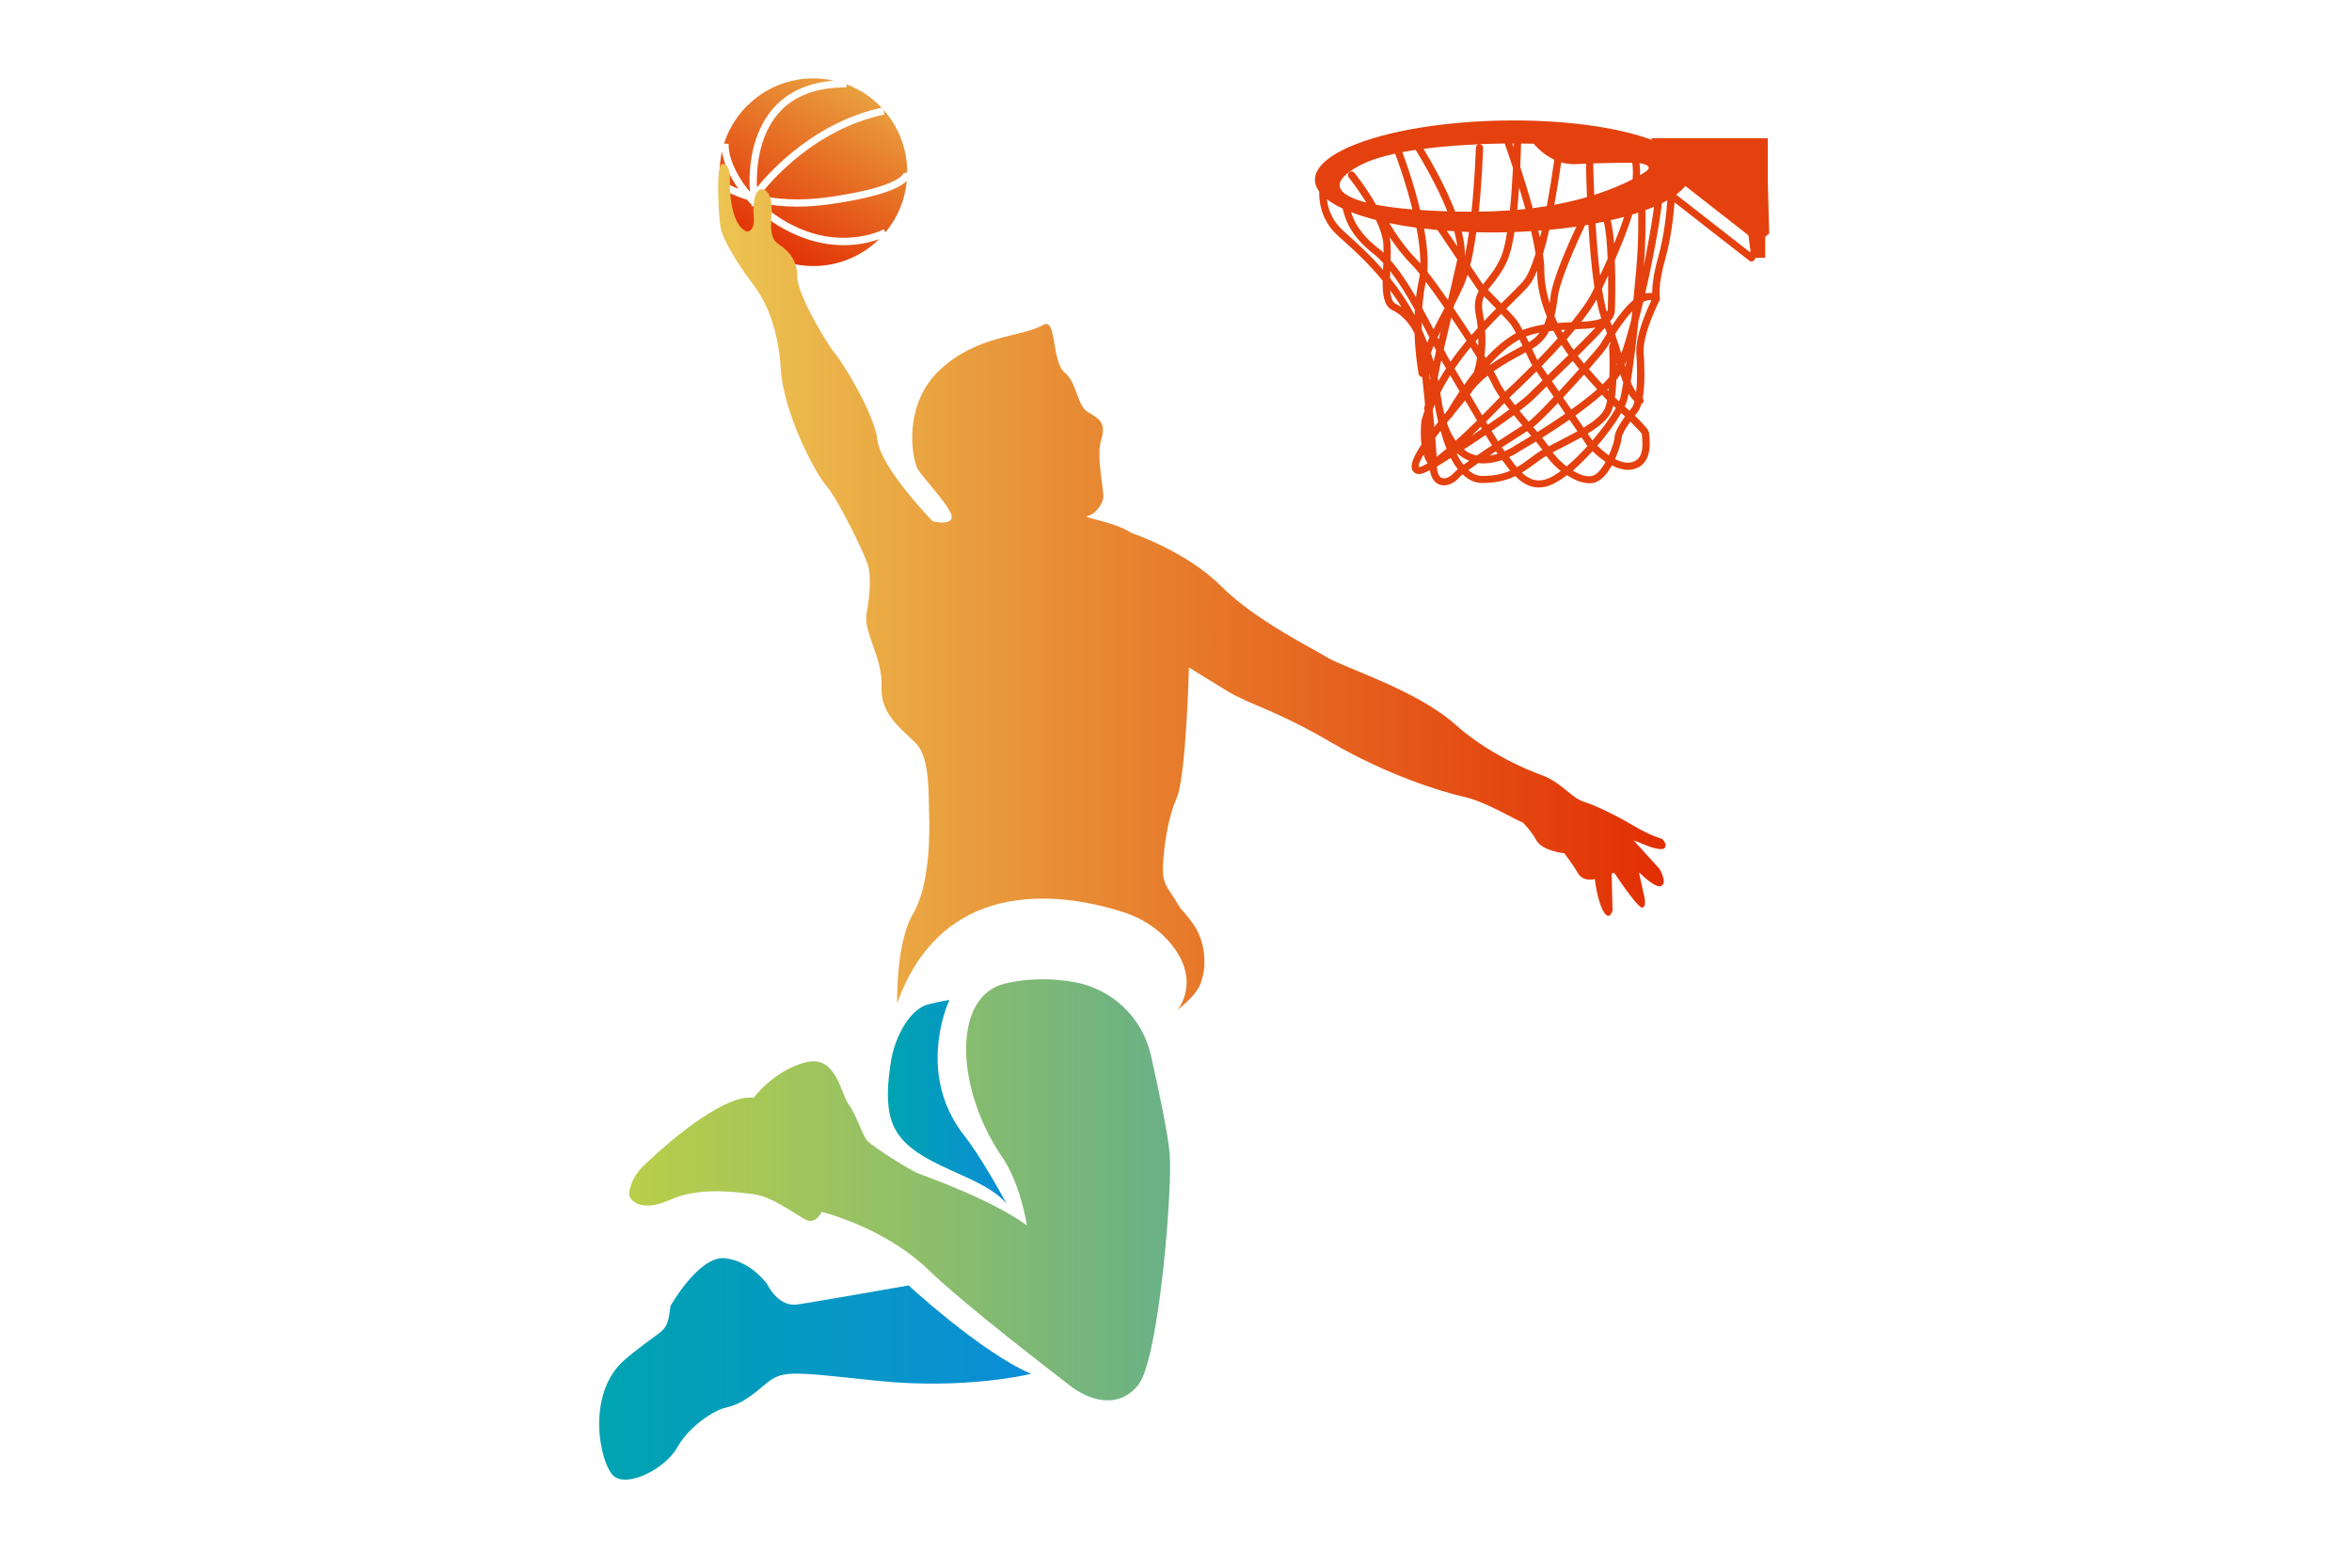 <?xml version="1.0" encoding="utf-8"?>
<!-- Generator: Adobe Illustrator 28.4.1, SVG Export Plug-In . SVG Version: 6.00 Build 0)  -->
<svg version="1.1" id="Layer_1" xmlns="http://www.w3.org/2000/svg" xmlns:xlink="http://www.w3.org/1999/xlink" x="0px" y="0px"
	 viewBox="0 0 300 200" style="enable-background:new 0 0 300 200;" xml:space="preserve">
<style type="text/css">
	.st0{fill:#FFFFFF;}
	.st1{fill:#ECC452;}
	.st2{fill:url(#SVGID_1_);}
	.st3{fill:#E4410E;}
	.st4{fill:url(#SVGID_00000036227586139499825560000012362890433962094469_);}
	.st5{fill:url(#SVGID_00000072279150127408122940000005298147546639251107_);}
	.st6{fill:#E33508;}
	.st7{fill:#B3B3B3;}
	.st8{fill:url(#SVGID_00000000930552824332122680000002389156350374173841_);}
	.st9{fill:url(#SVGID_00000126295347405673108890000018315668596783874214_);}
	.st10{fill:url(#SVGID_00000167397892337455979850000012837053520345597066_);}
	.st11{fill:url(#SVGID_00000034067966697815903920000005677381876552471196_);}
	.st12{fill:url(#SVGID_00000049209554037489992580000002561977668536120501_);}
	.st13{fill:#E4460F;}
	.st14{fill:url(#SVGID_00000043421649327327393230000010471573658860702602_);}
	.st15{fill:url(#SVGID_00000032608823986427782490000008194040824893615788_);}
	.st16{fill:url(#SVGID_00000135666327263123931040000015870492753194595974_);}
	.st17{fill:url(#SVGID_00000042718921230213863560000015146009778180253359_);}
	.st18{fill:#E22C03;}
	.st19{fill:url(#SVGID_00000093858050225251815920000016896348438525122209_);}
	.st20{fill:url(#SVGID_00000074436072267874131940000011744123514163263402_);}
	.st21{fill:url(#SVGID_00000084509315854938041590000009337240518320567228_);}
	.st22{fill:url(#SVGID_00000134251218376830035160000006105286954925047178_);}
	.st23{fill:url(#SVGID_00000015334717936591326270000014148258639094140332_);}
	.st24{fill:#565656;}
	.st25{fill:url(#SVGID_00000080176650096687676690000003297964441261285566_);}
	.st26{fill:#6B6B6B;}
	.st27{fill:url(#SVGID_00000075873788299776472860000000758113889415283117_);}
	.st28{fill:url(#SVGID_00000120516356974021415430000018013091915952780187_);}
	.st29{fill:url(#SVGID_00000096769247106538751050000016927385104378646163_);}
	.st30{fill:url(#SVGID_00000052804008595821521790000009810641407679678909_);}
	.st31{fill:url(#SVGID_00000091728174236077934210000011058109517255662216_);}
	.st32{fill:#F6B54C;}
	.st33{fill:url(#SVGID_00000154408147446430308060000006588868060990774200_);}
	.st34{fill:url(#SVGID_00000176003930942136911400000001921487959567584670_);}
	.st35{fill:url(#SVGID_00000101818154695096594480000004667264218966787253_);}
	.st36{fill:url(#SVGID_00000093161728053559534160000011497879392656859296_);}
	.st37{fill:url(#SVGID_00000160884082856557938680000001921972626220332441_);}
	.st38{fill:url(#SVGID_00000007423814046432487110000016689111495670779055_);}
	.st39{fill:#A0A0A0;}
	.st40{fill:#6E6E6E;}
	.st41{fill:url(#SVGID_00000170260704261486798010000010292373192104004001_);}
	.st42{fill:url(#SVGID_00000016068571446733807670000005701702834300889011_);}
	.st43{fill:url(#SVGID_00000098219100487405711160000011874137950890790550_);}
	.st44{fill:url(#SVGID_00000127038712668577457580000010275137578969857942_);}
	.st45{fill:url(#SVGID_00000057143961035695484090000016664461511955212707_);}
	.st46{fill:url(#SVGID_00000091719954467651058100000004889948854725225110_);}
	.st47{fill:url(#SVGID_00000067213369530997999040000012984341976902307487_);}
	.st48{fill:url(#SVGID_00000103970148950326539410000014310275629768643978_);}
	.st49{fill:url(#SVGID_00000049912735839426343900000000274257984499831439_);}
	.st50{fill:url(#SVGID_00000150071844203007651410000009736489473128875936_);}
	.st51{fill:url(#SVGID_00000111153611373919338470000004070686507486132671_);}
	.st52{fill:url(#SVGID_00000158746519723214078860000002484458154834668956_);}
	.st53{fill:url(#SVGID_00000105419137230028257610000009323744576859192742_);}
	.st54{fill:url(#SVGID_00000009557766929378644270000007273748110786028963_);}
	.st55{fill:url(#SVGID_00000090978583218673367860000010039517473296936633_);}
	.st56{fill:url(#SVGID_00000102527090769258922380000003534152212197048471_);}
	.st57{fill:url(#SVGID_00000000920490901749282180000008423246620950252986_);}
	.st58{fill:url(#SVGID_00000147204470855998399000000006895793415248595874_);}
	.st59{fill:url(#SVGID_00000164503128396078198060000012060735909241459626_);}
	.st60{fill:url(#SVGID_00000038395287218350413140000017537415185072779656_);}
	.st61{fill:url(#SVGID_00000182497174833452005580000005433418030367441071_);}
	.st62{fill:url(#SVGID_00000107568672006238407730000013578604678766314894_);}
	.st63{fill:#626262;}
	.st64{fill:url(#SVGID_00000135649750764850729020000014936347472949733778_);}
	.st65{fill:url(#SVGID_00000044137262580675820000000012643674184058196357_);}
	.st66{fill:url(#SVGID_00000132047799551695801430000005247211965784789148_);}
	.st67{fill:url(#SVGID_00000078034463765069012290000017804137138740691603_);}
	.st68{fill:url(#SVGID_00000031890547121894210950000009711658909733989249_);}
	.st69{fill:url(#SVGID_00000124872949307836136060000015070871256936137910_);}
	.st70{fill:url(#SVGID_00000107565095617977423420000008401339363887530155_);}
	.st71{fill:url(#SVGID_00000012442457081248927100000003678029959266078118_);}
	.st72{fill:url(#SVGID_00000048483947604311264350000003534834385439239587_);}
	.st73{fill:url(#SVGID_00000104703892173117355370000015232445239110775198_);}
	.st74{fill:url(#SVGID_00000170276296554137628160000009569921693894205631_);}
	.st75{fill:url(#SVGID_00000046338855561230394060000005005059959749462682_);}
	.st76{fill:url(#SVGID_00000140702527135037999810000013905662794000499107_);}
	.st77{fill:url(#SVGID_00000110467303653110402820000005148487238993609133_);}
	.st78{fill:url(#SVGID_00000101099715580075000310000006992937343210769557_);}
	.st79{fill:url(#SVGID_00000108275470764108084040000014933249704036828807_);}
	.st80{fill:url(#SVGID_00000031918361092939716330000007914157847552030083_);}
	.st81{fill:url(#SVGID_00000173865889461540466350000015044018804279990698_);}
	.st82{fill:url(#SVGID_00000026846890090642713400000017758019506576565935_);}
	.st83{fill:url(#SVGID_00000120545209688291152870000003660530866857003161_);}
	.st84{fill:url(#SVGID_00000158729926341785560780000013440144882604121994_);}
	.st85{fill:url(#SVGID_00000079469077139003191580000014357578692252807865_);}
	.st86{fill:url(#SVGID_00000142886531699781789260000013631003603089037742_);}
	.st87{fill:url(#SVGID_00000097468936505340505250000002954914636351349398_);}
	.st88{fill:url(#SVGID_00000120547122045530321220000014094083697571455924_);}
	.st89{fill:url(#SVGID_00000096757598697208087580000002662150983733457041_);}
	.st90{fill:url(#SVGID_00000036218295652332798400000016308250010271160977_);}
	.st91{fill:url(#SVGID_00000160871335386237792490000002338511874119177404_);}
	.st92{fill:url(#SVGID_00000176014635330820799600000001817879551139726509_);}
	
		.st93{clip-path:url(#SVGID_00000042723348422659197940000017832348272373524138_);fill:url(#SVGID_00000161590631142019998290000001585629771858257325_);}
	
		.st94{clip-path:url(#SVGID_00000042723348422659197940000017832348272373524138_);fill:url(#SVGID_00000021107540402217898310000011093974245954970814_);}
	
		.st95{clip-path:url(#SVGID_00000042723348422659197940000017832348272373524138_);fill:url(#SVGID_00000036931842886953872830000011357267244656633499_);}
	
		.st96{clip-path:url(#SVGID_00000042723348422659197940000017832348272373524138_);fill:url(#SVGID_00000181083898019980955360000013012443404867604147_);}
	
		.st97{clip-path:url(#SVGID_00000042723348422659197940000017832348272373524138_);fill:url(#SVGID_00000152260774285925240900000007606080303666373567_);}
	
		.st98{clip-path:url(#SVGID_00000042723348422659197940000017832348272373524138_);fill:url(#SVGID_00000140712500336698146660000010641883012887079331_);}
	
		.st99{clip-path:url(#SVGID_00000042723348422659197940000017832348272373524138_);fill:url(#SVGID_00000025407485087873353840000011465734243614794933_);}
	
		.st100{clip-path:url(#SVGID_00000042723348422659197940000017832348272373524138_);fill:url(#SVGID_00000182530587474105314800000010259762746190906297_);}
	
		.st101{clip-path:url(#SVGID_00000042723348422659197940000017832348272373524138_);fill:url(#SVGID_00000112611879122372001900000008723210536226567044_);}
	
		.st102{clip-path:url(#SVGID_00000042723348422659197940000017832348272373524138_);fill:url(#SVGID_00000018224013261207625970000009288205623312669083_);}
	
		.st103{clip-path:url(#SVGID_00000042723348422659197940000017832348272373524138_);fill:url(#SVGID_00000149353193552002041480000001118370288203893173_);}
	
		.st104{clip-path:url(#SVGID_00000042723348422659197940000017832348272373524138_);fill:url(#SVGID_00000092419587200239932500000008438698644184065442_);}
	
		.st105{clip-path:url(#SVGID_00000042723348422659197940000017832348272373524138_);fill:url(#SVGID_00000000208809715611487450000008853590887322571176_);}
	
		.st106{clip-path:url(#SVGID_00000042723348422659197940000017832348272373524138_);fill:url(#SVGID_00000023276500306776625070000000424007356975837113_);}
	
		.st107{clip-path:url(#SVGID_00000042723348422659197940000017832348272373524138_);fill:url(#SVGID_00000052783910425487044090000009717850491758886037_);}
	
		.st108{clip-path:url(#SVGID_00000042723348422659197940000017832348272373524138_);fill:url(#SVGID_00000137830583867136478870000001065633712235648940_);}
	
		.st109{clip-path:url(#SVGID_00000042723348422659197940000017832348272373524138_);fill:url(#SVGID_00000177446214096683800590000002396242493380927641_);}
	
		.st110{clip-path:url(#SVGID_00000042723348422659197940000017832348272373524138_);fill:url(#SVGID_00000001622782698426470600000010354559431679988358_);}
	
		.st111{clip-path:url(#SVGID_00000042723348422659197940000017832348272373524138_);fill:url(#SVGID_00000076567171104102592200000002414083641856824980_);}
	
		.st112{clip-path:url(#SVGID_00000042723348422659197940000017832348272373524138_);fill:url(#SVGID_00000118356957607618915950000008342372130227256999_);}
	
		.st113{clip-path:url(#SVGID_00000042723348422659197940000017832348272373524138_);fill:url(#SVGID_00000115516244407873838690000009729799181019899318_);}
	
		.st114{clip-path:url(#SVGID_00000042723348422659197940000017832348272373524138_);fill:url(#SVGID_00000026144161129466634770000007889484915093041551_);}
	
		.st115{clip-path:url(#SVGID_00000042723348422659197940000017832348272373524138_);fill:url(#SVGID_00000089561296225974735670000002722703604836265617_);}
	
		.st116{clip-path:url(#SVGID_00000042723348422659197940000017832348272373524138_);fill:url(#SVGID_00000128459548524281634100000014954990613922721671_);}
	
		.st117{clip-path:url(#SVGID_00000042723348422659197940000017832348272373524138_);fill:url(#SVGID_00000007427030822050458650000009437940128012897426_);}
	
		.st118{clip-path:url(#SVGID_00000042723348422659197940000017832348272373524138_);fill:url(#SVGID_00000016783716257270905650000008915029319438603452_);}
	
		.st119{clip-path:url(#SVGID_00000042723348422659197940000017832348272373524138_);fill:url(#SVGID_00000010996570630592245780000010675915069425337999_);}
	
		.st120{clip-path:url(#SVGID_00000042723348422659197940000017832348272373524138_);fill:url(#SVGID_00000158715419065390522220000017060030927832206720_);}
	
		.st121{clip-path:url(#SVGID_00000042723348422659197940000017832348272373524138_);fill:url(#SVGID_00000023981661132720480510000005460316657317093521_);}
	
		.st122{clip-path:url(#SVGID_00000042723348422659197940000017832348272373524138_);fill:url(#SVGID_00000034048468662085006100000000618390382374217382_);}
	
		.st123{clip-path:url(#SVGID_00000042723348422659197940000017832348272373524138_);fill:url(#SVGID_00000077300859847559879850000014247627554673817503_);}
	
		.st124{clip-path:url(#SVGID_00000042723348422659197940000017832348272373524138_);fill:url(#SVGID_00000092442158560193138170000003829455084181196717_);}
	
		.st125{clip-path:url(#SVGID_00000042723348422659197940000017832348272373524138_);fill:url(#SVGID_00000002365366423605742050000001659774479977818288_);}
	
		.st126{clip-path:url(#SVGID_00000042723348422659197940000017832348272373524138_);fill:url(#SVGID_00000154411724560271406280000013718841420788268191_);}
	
		.st127{clip-path:url(#SVGID_00000042723348422659197940000017832348272373524138_);fill:url(#SVGID_00000009561376166935852680000016493082942424394375_);}
	
		.st128{clip-path:url(#SVGID_00000042723348422659197940000017832348272373524138_);fill:url(#SVGID_00000134241544929559706270000001687079922158364602_);}
	
		.st129{clip-path:url(#SVGID_00000042723348422659197940000017832348272373524138_);fill:url(#SVGID_00000155862635756326196980000015701032353801762995_);}
	
		.st130{clip-path:url(#SVGID_00000042723348422659197940000017832348272373524138_);fill:url(#SVGID_00000120541662426701851800000001285038460502673336_);}
	
		.st131{clip-path:url(#SVGID_00000042723348422659197940000017832348272373524138_);fill:url(#SVGID_00000122710734025768053810000016201356510023870127_);}
	
		.st132{clip-path:url(#SVGID_00000042723348422659197940000017832348272373524138_);fill:url(#SVGID_00000073709524127948982790000004523911487930731449_);}
	
		.st133{clip-path:url(#SVGID_00000042723348422659197940000017832348272373524138_);fill:url(#SVGID_00000155864554944136212860000000930667679850821001_);}
	
		.st134{clip-path:url(#SVGID_00000042723348422659197940000017832348272373524138_);fill:url(#SVGID_00000003068114743458015590000012333790583085206679_);}
	
		.st135{clip-path:url(#SVGID_00000042723348422659197940000017832348272373524138_);fill:url(#SVGID_00000160898598623623002380000002824650369175289766_);}
	
		.st136{clip-path:url(#SVGID_00000042723348422659197940000017832348272373524138_);fill:url(#SVGID_00000084519823782550471010000014040321415857338251_);}
	
		.st137{clip-path:url(#SVGID_00000042723348422659197940000017832348272373524138_);fill:url(#SVGID_00000052067471460596531180000012810463150236868736_);}
	
		.st138{clip-path:url(#SVGID_00000042723348422659197940000017832348272373524138_);fill:url(#SVGID_00000137116156050177053600000012077579670837004980_);}
	
		.st139{clip-path:url(#SVGID_00000042723348422659197940000017832348272373524138_);fill:url(#SVGID_00000178888272544017133590000008200916960116480958_);}
	
		.st140{clip-path:url(#SVGID_00000042723348422659197940000017832348272373524138_);fill:url(#SVGID_00000085965140518791769420000004227392166539587472_);}
	
		.st141{clip-path:url(#SVGID_00000042723348422659197940000017832348272373524138_);fill:url(#SVGID_00000085972424083965866290000015480308243417384582_);}
	
		.st142{clip-path:url(#SVGID_00000042723348422659197940000017832348272373524138_);fill:url(#SVGID_00000114752520292782310190000000280079203340599484_);}
	
		.st143{clip-path:url(#SVGID_00000042723348422659197940000017832348272373524138_);fill:url(#SVGID_00000067929520003895640170000018047350923250540191_);}
	
		.st144{clip-path:url(#SVGID_00000042723348422659197940000017832348272373524138_);fill:url(#SVGID_00000111904886650473984450000007989335640711337109_);}
	
		.st145{clip-path:url(#SVGID_00000042723348422659197940000017832348272373524138_);fill:url(#SVGID_00000140004784338391931740000015316156620406349499_);}
	
		.st146{clip-path:url(#SVGID_00000042723348422659197940000017832348272373524138_);fill:url(#SVGID_00000036241963365880357110000016570779579493265561_);}
	
		.st147{clip-path:url(#SVGID_00000042723348422659197940000017832348272373524138_);fill:url(#SVGID_00000047756438449057195390000011087516804431528607_);}
	
		.st148{clip-path:url(#SVGID_00000042723348422659197940000017832348272373524138_);fill:url(#SVGID_00000128456169514363533260000002042126262758086792_);}
	
		.st149{clip-path:url(#SVGID_00000042723348422659197940000017832348272373524138_);fill:url(#SVGID_00000098185663714600802580000006827045671725454522_);}
	
		.st150{clip-path:url(#SVGID_00000042723348422659197940000017832348272373524138_);fill:url(#SVGID_00000106147384178433111070000010319338847065431215_);}
	
		.st151{clip-path:url(#SVGID_00000042723348422659197940000017832348272373524138_);fill:url(#SVGID_00000030444540323790992170000014634477518557167506_);}
	
		.st152{clip-path:url(#SVGID_00000042723348422659197940000017832348272373524138_);fill:url(#SVGID_00000116219706906534546070000006030979449550129327_);}
	
		.st153{clip-path:url(#SVGID_00000042723348422659197940000017832348272373524138_);fill:url(#SVGID_00000073686122834885497690000005876821918436397970_);}
	
		.st154{clip-path:url(#SVGID_00000042723348422659197940000017832348272373524138_);fill:url(#SVGID_00000050650963869213648480000015428203430599230655_);}
	
		.st155{clip-path:url(#SVGID_00000042723348422659197940000017832348272373524138_);fill:url(#SVGID_00000161620576501673091040000011224376186839983260_);}
	
		.st156{clip-path:url(#SVGID_00000042723348422659197940000017832348272373524138_);fill:url(#SVGID_00000025419696890053195340000006466657991555905719_);}
	
		.st157{clip-path:url(#SVGID_00000042723348422659197940000017832348272373524138_);fill:url(#SVGID_00000034791173309228097760000013307380553286421906_);}
	
		.st158{clip-path:url(#SVGID_00000042723348422659197940000017832348272373524138_);fill:url(#SVGID_00000092430083987674315230000012056919946062129292_);}
	
		.st159{clip-path:url(#SVGID_00000042723348422659197940000017832348272373524138_);fill:url(#SVGID_00000072989472718565597740000004668774065107186597_);}
	
		.st160{clip-path:url(#SVGID_00000042723348422659197940000017832348272373524138_);fill:url(#SVGID_00000110453083815777965940000001244938359151924124_);}
	
		.st161{clip-path:url(#SVGID_00000042723348422659197940000017832348272373524138_);fill:url(#SVGID_00000069362851058285331850000012595027225981380272_);}
	
		.st162{clip-path:url(#SVGID_00000042723348422659197940000017832348272373524138_);fill:url(#SVGID_00000119077957817214144460000002582558619295644546_);}
	
		.st163{clip-path:url(#SVGID_00000042723348422659197940000017832348272373524138_);fill:url(#SVGID_00000039843669648518443710000015574971043519656382_);}
	
		.st164{clip-path:url(#SVGID_00000042723348422659197940000017832348272373524138_);fill:url(#SVGID_00000172441969008013322440000009334475918861029511_);}
	
		.st165{clip-path:url(#SVGID_00000042723348422659197940000017832348272373524138_);fill:url(#SVGID_00000145042865998504496300000013566427479588798375_);}
	
		.st166{clip-path:url(#SVGID_00000042723348422659197940000017832348272373524138_);fill:url(#SVGID_00000118393836206505963080000014957770079589194386_);}
	
		.st167{clip-path:url(#SVGID_00000042723348422659197940000017832348272373524138_);fill:url(#SVGID_00000092439985580591357870000014192044485652936580_);}
	
		.st168{clip-path:url(#SVGID_00000042723348422659197940000017832348272373524138_);fill:url(#SVGID_00000165193799064529094430000011182327406746765966_);}
	
		.st169{clip-path:url(#SVGID_00000042723348422659197940000017832348272373524138_);fill:url(#SVGID_00000145760519037530070880000001718661973776042140_);}
	
		.st170{clip-path:url(#SVGID_00000042723348422659197940000017832348272373524138_);fill:url(#SVGID_00000129190140201036650710000008840906138080594604_);}
	
		.st171{clip-path:url(#SVGID_00000042723348422659197940000017832348272373524138_);fill:url(#SVGID_00000168805026216605957890000016823806332631323583_);}
	
		.st172{clip-path:url(#SVGID_00000042723348422659197940000017832348272373524138_);fill:url(#SVGID_00000060748982427991613550000002051978125106671002_);}
	
		.st173{clip-path:url(#SVGID_00000042723348422659197940000017832348272373524138_);fill:url(#SVGID_00000056401115568629124550000006081338912493638547_);}
	
		.st174{clip-path:url(#SVGID_00000042723348422659197940000017832348272373524138_);fill:url(#SVGID_00000093157937741881379760000011205369407917003945_);}
	
		.st175{clip-path:url(#SVGID_00000042723348422659197940000017832348272373524138_);fill:url(#SVGID_00000085932273823536591750000011805265032021713559_);}
	
		.st176{clip-path:url(#SVGID_00000042723348422659197940000017832348272373524138_);fill:url(#SVGID_00000175323940108869783920000005761889956554177939_);}
	
		.st177{clip-path:url(#SVGID_00000042723348422659197940000017832348272373524138_);fill:url(#SVGID_00000098216918673032925480000003475746838675856034_);}
	
		.st178{clip-path:url(#SVGID_00000042723348422659197940000017832348272373524138_);fill:url(#SVGID_00000040559361118907886820000006908394018614414516_);}
	
		.st179{clip-path:url(#SVGID_00000042723348422659197940000017832348272373524138_);fill:url(#SVGID_00000111158079703836095510000017577823096419014319_);}
	
		.st180{clip-path:url(#SVGID_00000042723348422659197940000017832348272373524138_);fill:url(#SVGID_00000030486100740204651110000006426702684804755135_);}
	
		.st181{clip-path:url(#SVGID_00000042723348422659197940000017832348272373524138_);fill:url(#SVGID_00000173138315092340229170000014440392550014364340_);}
	
		.st182{clip-path:url(#SVGID_00000042723348422659197940000017832348272373524138_);fill:url(#SVGID_00000016777500566859486160000008842213504527167617_);}
	
		.st183{clip-path:url(#SVGID_00000042723348422659197940000017832348272373524138_);fill:url(#SVGID_00000129923547815073843440000010697694186252117680_);}
	
		.st184{clip-path:url(#SVGID_00000042723348422659197940000017832348272373524138_);fill:url(#SVGID_00000121959858129622292070000002447829403094340748_);}
	
		.st185{clip-path:url(#SVGID_00000042723348422659197940000017832348272373524138_);fill:url(#SVGID_00000053532984366019126360000011558613488226416010_);}
	
		.st186{clip-path:url(#SVGID_00000042723348422659197940000017832348272373524138_);fill:url(#SVGID_00000133511800207687403830000002552266980480444349_);}
	
		.st187{clip-path:url(#SVGID_00000042723348422659197940000017832348272373524138_);fill:url(#SVGID_00000007422191946246769480000012710579231793087383_);}
	
		.st188{clip-path:url(#SVGID_00000042723348422659197940000017832348272373524138_);fill:url(#SVGID_00000088854412330823056490000012624219282242680464_);}
	
		.st189{clip-path:url(#SVGID_00000042723348422659197940000017832348272373524138_);fill:url(#SVGID_00000006693211745332257590000012910255557279517372_);}
	
		.st190{clip-path:url(#SVGID_00000042723348422659197940000017832348272373524138_);fill:url(#SVGID_00000145778462117279275150000011727546156692766648_);}
	
		.st191{clip-path:url(#SVGID_00000042723348422659197940000017832348272373524138_);fill:url(#SVGID_00000129182398494399998300000005646102952934224806_);}
	
		.st192{clip-path:url(#SVGID_00000042723348422659197940000017832348272373524138_);fill:url(#SVGID_00000141429706080026935910000014409743803815513511_);}
	
		.st193{clip-path:url(#SVGID_00000042723348422659197940000017832348272373524138_);fill:url(#SVGID_00000096027116534448362880000006415265330139029943_);}
	
		.st194{clip-path:url(#SVGID_00000042723348422659197940000017832348272373524138_);fill:url(#SVGID_00000065783264975982090000000014436188905652526722_);}
	
		.st195{clip-path:url(#SVGID_00000042723348422659197940000017832348272373524138_);fill:url(#SVGID_00000104666719714948728990000008880656160229825156_);}
	
		.st196{clip-path:url(#SVGID_00000042723348422659197940000017832348272373524138_);fill:url(#SVGID_00000081610537065511067820000006653927191341558969_);}
	
		.st197{clip-path:url(#SVGID_00000042723348422659197940000017832348272373524138_);fill:url(#SVGID_00000044871233145100474810000004408055074549846695_);}
	
		.st198{clip-path:url(#SVGID_00000042723348422659197940000017832348272373524138_);fill:url(#SVGID_00000154427398180200736730000006172481251092220067_);}
	
		.st199{clip-path:url(#SVGID_00000042723348422659197940000017832348272373524138_);fill:url(#SVGID_00000152970256872518073870000015597641403138804392_);}
	
		.st200{clip-path:url(#SVGID_00000042723348422659197940000017832348272373524138_);fill:url(#SVGID_00000098196731697626624520000002084767379877395605_);}
	
		.st201{clip-path:url(#SVGID_00000042723348422659197940000017832348272373524138_);fill:url(#SVGID_00000111178642775912870610000010630054924372984467_);}
	
		.st202{clip-path:url(#SVGID_00000042723348422659197940000017832348272373524138_);fill:url(#SVGID_00000163791397564327514890000003365408342409464720_);}
	
		.st203{clip-path:url(#SVGID_00000042723348422659197940000017832348272373524138_);fill:url(#SVGID_00000144295863791295535620000000659149916153246092_);}
	
		.st204{clip-path:url(#SVGID_00000042723348422659197940000017832348272373524138_);fill:url(#SVGID_00000101812687982401543740000014327957909066472837_);}
	
		.st205{clip-path:url(#SVGID_00000042723348422659197940000017832348272373524138_);fill:url(#SVGID_00000059267760433402324460000000758389924370686358_);}
	
		.st206{clip-path:url(#SVGID_00000042723348422659197940000017832348272373524138_);fill:url(#SVGID_00000170257884902197234780000013130587473737314447_);}
	
		.st207{clip-path:url(#SVGID_00000042723348422659197940000017832348272373524138_);fill:url(#SVGID_00000090276803600653978980000017320375197708248231_);}
	
		.st208{clip-path:url(#SVGID_00000042723348422659197940000017832348272373524138_);fill:url(#SVGID_00000026852286112360634920000011961387387077662348_);}
	
		.st209{clip-path:url(#SVGID_00000042723348422659197940000017832348272373524138_);fill:url(#SVGID_00000029027855542694772520000000948822217263668662_);}
	
		.st210{clip-path:url(#SVGID_00000042723348422659197940000017832348272373524138_);fill:url(#SVGID_00000038395323703970999350000013403848160630191537_);}
	
		.st211{clip-path:url(#SVGID_00000042723348422659197940000017832348272373524138_);fill:url(#SVGID_00000153704830461582526620000011033797879383288225_);}
	
		.st212{clip-path:url(#SVGID_00000042723348422659197940000017832348272373524138_);fill:url(#SVGID_00000011731598850525575760000011101167469012059019_);}
	
		.st213{clip-path:url(#SVGID_00000042723348422659197940000017832348272373524138_);fill:url(#SVGID_00000147938075374685395420000004850348173264440731_);}
	
		.st214{clip-path:url(#SVGID_00000042723348422659197940000017832348272373524138_);fill:url(#SVGID_00000059272092202045692610000004888916085450600320_);}
	
		.st215{clip-path:url(#SVGID_00000042723348422659197940000017832348272373524138_);fill:url(#SVGID_00000096769374848036175320000003980409059019357875_);}
	
		.st216{clip-path:url(#SVGID_00000042723348422659197940000017832348272373524138_);fill:url(#SVGID_00000133488503108584926720000001979191607218129557_);}
	
		.st217{clip-path:url(#SVGID_00000042723348422659197940000017832348272373524138_);fill:url(#SVGID_00000031911261170197418670000003265899751222511756_);}
	
		.st218{clip-path:url(#SVGID_00000042723348422659197940000017832348272373524138_);fill:url(#SVGID_00000047753555703879546340000009450725272917386886_);}
	
		.st219{clip-path:url(#SVGID_00000042723348422659197940000017832348272373524138_);fill:url(#SVGID_00000051344417050964569580000015117966305633897130_);}
	
		.st220{clip-path:url(#SVGID_00000042723348422659197940000017832348272373524138_);fill:url(#SVGID_00000039115747753443286500000006776881666764317098_);}
	
		.st221{clip-path:url(#SVGID_00000042723348422659197940000017832348272373524138_);fill:url(#SVGID_00000055703126655415300390000013934564278903624074_);}
	
		.st222{clip-path:url(#SVGID_00000042723348422659197940000017832348272373524138_);fill:url(#SVGID_00000149349075679716998680000015644768457820237743_);}
	
		.st223{clip-path:url(#SVGID_00000042723348422659197940000017832348272373524138_);fill:url(#SVGID_00000092416838433253951990000015919470163946839721_);}
	
		.st224{clip-path:url(#SVGID_00000042723348422659197940000017832348272373524138_);fill:url(#SVGID_00000072979689348343696780000008190885375330572176_);}
	
		.st225{clip-path:url(#SVGID_00000042723348422659197940000017832348272373524138_);fill:url(#SVGID_00000087390776651993751700000009506756214822654602_);}
	
		.st226{clip-path:url(#SVGID_00000042723348422659197940000017832348272373524138_);fill:url(#SVGID_00000013906661600761805370000001029859770002124936_);}
	
		.st227{clip-path:url(#SVGID_00000042723348422659197940000017832348272373524138_);fill:url(#SVGID_00000111895681032879357980000008428558047117139334_);}
	
		.st228{clip-path:url(#SVGID_00000042723348422659197940000017832348272373524138_);fill:url(#SVGID_00000031173543565241968000000000436285379714741635_);}
	
		.st229{clip-path:url(#SVGID_00000042723348422659197940000017832348272373524138_);fill:url(#SVGID_00000062193348796819311670000009530726555305757603_);}
	
		.st230{clip-path:url(#SVGID_00000042723348422659197940000017832348272373524138_);fill:url(#SVGID_00000036253313686258188890000001220634012646696875_);}
	
		.st231{clip-path:url(#SVGID_00000042723348422659197940000017832348272373524138_);fill:url(#SVGID_00000162352183190562559580000009708224211381237692_);}
	
		.st232{clip-path:url(#SVGID_00000042723348422659197940000017832348272373524138_);fill:url(#SVGID_00000082335921535104000940000000682541704747105437_);}
	
		.st233{clip-path:url(#SVGID_00000042723348422659197940000017832348272373524138_);fill:url(#SVGID_00000152222060957583253740000006582899176620085950_);}
	
		.st234{clip-path:url(#SVGID_00000042723348422659197940000017832348272373524138_);fill:url(#SVGID_00000113324520792080553190000004864346692170197895_);}
	
		.st235{clip-path:url(#SVGID_00000042723348422659197940000017832348272373524138_);fill:url(#SVGID_00000168812625450548409240000014528494067949040050_);}
	
		.st236{clip-path:url(#SVGID_00000042723348422659197940000017832348272373524138_);fill:url(#SVGID_00000160899059794181464790000012956692395161534142_);}
	
		.st237{clip-path:url(#SVGID_00000042723348422659197940000017832348272373524138_);fill:url(#SVGID_00000018932973460428386770000012466683991147276718_);}
	
		.st238{clip-path:url(#SVGID_00000042723348422659197940000017832348272373524138_);fill:url(#SVGID_00000101095571916580028670000000878179302548336009_);}
	
		.st239{clip-path:url(#SVGID_00000042723348422659197940000017832348272373524138_);fill:url(#SVGID_00000127766507886768140270000002291149301284075684_);}
	
		.st240{clip-path:url(#SVGID_00000042723348422659197940000017832348272373524138_);fill:url(#SVGID_00000121252660948788407860000011734095089003298966_);}
	
		.st241{clip-path:url(#SVGID_00000042723348422659197940000017832348272373524138_);fill:url(#SVGID_00000160881420076533308700000013866209976034998145_);}
	
		.st242{clip-path:url(#SVGID_00000042723348422659197940000017832348272373524138_);fill:url(#SVGID_00000174603943713281332770000006581279177955052949_);}
	
		.st243{clip-path:url(#SVGID_00000042723348422659197940000017832348272373524138_);fill:url(#SVGID_00000100345736938123538640000000701285317343142324_);}
	
		.st244{clip-path:url(#SVGID_00000042723348422659197940000017832348272373524138_);fill:url(#SVGID_00000157304927789379151260000013715416571163165326_);}
	
		.st245{clip-path:url(#SVGID_00000042723348422659197940000017832348272373524138_);fill:url(#SVGID_00000083775379704031614940000009707991497188274048_);}
	
		.st246{clip-path:url(#SVGID_00000042723348422659197940000017832348272373524138_);fill:url(#SVGID_00000126305165528574027670000015891696829568964239_);}
	
		.st247{clip-path:url(#SVGID_00000042723348422659197940000017832348272373524138_);fill:url(#SVGID_00000119797862715438069410000007471462551277515198_);}
	
		.st248{clip-path:url(#SVGID_00000042723348422659197940000017832348272373524138_);fill:url(#SVGID_00000010999950285790599850000010031205789999980187_);}
	
		.st249{clip-path:url(#SVGID_00000042723348422659197940000017832348272373524138_);fill:url(#SVGID_00000020389790529393398430000011543515895753605771_);}
	
		.st250{clip-path:url(#SVGID_00000042723348422659197940000017832348272373524138_);fill:url(#SVGID_00000121250951533136337420000006552741384699132840_);}
	
		.st251{clip-path:url(#SVGID_00000042723348422659197940000017832348272373524138_);fill:url(#SVGID_00000097493575575267952940000014709952911773024652_);}
	
		.st252{clip-path:url(#SVGID_00000042723348422659197940000017832348272373524138_);fill:url(#SVGID_00000024718399055443634750000012918331737774444948_);}
	
		.st253{clip-path:url(#SVGID_00000042723348422659197940000017832348272373524138_);fill:url(#SVGID_00000099658120553580924460000011025485237546616983_);}
	
		.st254{clip-path:url(#SVGID_00000042723348422659197940000017832348272373524138_);fill:url(#SVGID_00000016794386062585496360000014532901211051879103_);}
	
		.st255{clip-path:url(#SVGID_00000042723348422659197940000017832348272373524138_);fill:url(#SVGID_00000108274745039480599690000016372948427718655644_);}
	
		.st256{clip-path:url(#SVGID_00000042723348422659197940000017832348272373524138_);fill:url(#SVGID_00000140716621052923350890000011560419594541491856_);}
	
		.st257{clip-path:url(#SVGID_00000042723348422659197940000017832348272373524138_);fill:url(#SVGID_00000028296794412428772900000014473059276306656938_);}
	
		.st258{clip-path:url(#SVGID_00000042723348422659197940000017832348272373524138_);fill:url(#SVGID_00000181775225533537579590000012839275729130359223_);}
	
		.st259{clip-path:url(#SVGID_00000042723348422659197940000017832348272373524138_);fill:url(#SVGID_00000070815089619334928660000006750807182778251923_);}
	
		.st260{clip-path:url(#SVGID_00000042723348422659197940000017832348272373524138_);fill:url(#SVGID_00000026135238507717161070000001152521108356848274_);}
	
		.st261{clip-path:url(#SVGID_00000042723348422659197940000017832348272373524138_);fill:url(#SVGID_00000143582169231824738000000017648998684303779732_);}
	
		.st262{clip-path:url(#SVGID_00000042723348422659197940000017832348272373524138_);fill:url(#SVGID_00000042732386072092453600000013935341103250837423_);}
	
		.st263{clip-path:url(#SVGID_00000042723348422659197940000017832348272373524138_);fill:url(#SVGID_00000053512421612465072270000012592005636979657355_);}
	
		.st264{clip-path:url(#SVGID_00000042723348422659197940000017832348272373524138_);fill:url(#SVGID_00000144316683194663425330000016200928635480954281_);}
	
		.st265{clip-path:url(#SVGID_00000042723348422659197940000017832348272373524138_);fill:url(#SVGID_00000183232879033820796700000015031799536146296203_);}
	
		.st266{clip-path:url(#SVGID_00000042723348422659197940000017832348272373524138_);fill:url(#SVGID_00000018948299297925489430000012208769321649278902_);}
	
		.st267{clip-path:url(#SVGID_00000042723348422659197940000017832348272373524138_);fill:url(#SVGID_00000084494157467423172850000008887260012079339648_);}
	
		.st268{clip-path:url(#SVGID_00000042723348422659197940000017832348272373524138_);fill:url(#SVGID_00000115499201891708170830000011013996288574249124_);}
	
		.st269{clip-path:url(#SVGID_00000042723348422659197940000017832348272373524138_);fill:url(#SVGID_00000152231693233654943080000015915721352174649778_);}
	
		.st270{clip-path:url(#SVGID_00000042723348422659197940000017832348272373524138_);fill:url(#SVGID_00000035506441162875143770000002196046276630292141_);}
	
		.st271{clip-path:url(#SVGID_00000042723348422659197940000017832348272373524138_);fill:url(#SVGID_00000101072169406767944680000000947598142897399963_);}
	
		.st272{clip-path:url(#SVGID_00000042723348422659197940000017832348272373524138_);fill:url(#SVGID_00000178887631075692291900000001849245762640625799_);}
	
		.st273{clip-path:url(#SVGID_00000042723348422659197940000017832348272373524138_);fill:url(#SVGID_00000089543321203340171140000004617621947115721117_);}
	
		.st274{clip-path:url(#SVGID_00000042723348422659197940000017832348272373524138_);fill:url(#SVGID_00000052088288679765400880000004837470624850561448_);}
	
		.st275{clip-path:url(#SVGID_00000042723348422659197940000017832348272373524138_);fill:url(#SVGID_00000029760762289627608770000008852579913588363404_);}
	
		.st276{clip-path:url(#SVGID_00000042723348422659197940000017832348272373524138_);fill:url(#SVGID_00000053519118210814321830000007075835959286794675_);}
	
		.st277{clip-path:url(#SVGID_00000042723348422659197940000017832348272373524138_);fill:url(#SVGID_00000096025715854968618160000015951430905442619062_);}
	
		.st278{clip-path:url(#SVGID_00000042723348422659197940000017832348272373524138_);fill:url(#SVGID_00000158018306389160665120000006584202552775502509_);}
	
		.st279{clip-path:url(#SVGID_00000042723348422659197940000017832348272373524138_);fill:url(#SVGID_00000179643658990044069310000011885886499083002804_);}
	
		.st280{clip-path:url(#SVGID_00000042723348422659197940000017832348272373524138_);fill:url(#SVGID_00000163764407229002222190000004689127273428632710_);}
	
		.st281{clip-path:url(#SVGID_00000042723348422659197940000017832348272373524138_);fill:url(#SVGID_00000119119414211781483730000014869762527753586073_);}
	
		.st282{clip-path:url(#SVGID_00000042723348422659197940000017832348272373524138_);fill:url(#SVGID_00000057868521686309176470000015923410854112168888_);}
	
		.st283{clip-path:url(#SVGID_00000042723348422659197940000017832348272373524138_);fill:url(#SVGID_00000106124143355828666730000001345792785769996988_);}
	
		.st284{clip-path:url(#SVGID_00000042723348422659197940000017832348272373524138_);fill:url(#SVGID_00000039815744409867784960000000134478067332700820_);}
	
		.st285{clip-path:url(#SVGID_00000042723348422659197940000017832348272373524138_);fill:url(#SVGID_00000108303050123888159420000011900189336369924494_);}
	
		.st286{clip-path:url(#SVGID_00000042723348422659197940000017832348272373524138_);fill:url(#SVGID_00000067214158720826225390000004560886419772730548_);}
	
		.st287{clip-path:url(#SVGID_00000042723348422659197940000017832348272373524138_);fill:url(#SVGID_00000158004853504467791440000007433599112529248388_);}
	
		.st288{clip-path:url(#SVGID_00000042723348422659197940000017832348272373524138_);fill:url(#SVGID_00000133495497394498103870000002897321605842237354_);}
	
		.st289{clip-path:url(#SVGID_00000042723348422659197940000017832348272373524138_);fill:url(#SVGID_00000073684766796949980860000014671763911054200218_);}
	
		.st290{clip-path:url(#SVGID_00000042723348422659197940000017832348272373524138_);fill:url(#SVGID_00000072271664348661099050000004076281274951946121_);}
	
		.st291{clip-path:url(#SVGID_00000042723348422659197940000017832348272373524138_);fill:url(#SVGID_00000078020146077137132650000007923872010139219081_);}
	
		.st292{clip-path:url(#SVGID_00000042723348422659197940000017832348272373524138_);fill:url(#SVGID_00000180344625809320375040000007265482302664613551_);}
	
		.st293{clip-path:url(#SVGID_00000042723348422659197940000017832348272373524138_);fill:url(#SVGID_00000182508357368688950090000011019151472710540428_);}
	
		.st294{clip-path:url(#SVGID_00000042723348422659197940000017832348272373524138_);fill:url(#SVGID_00000075851133532359262210000014983209355339971000_);}
	
		.st295{clip-path:url(#SVGID_00000042723348422659197940000017832348272373524138_);fill:url(#SVGID_00000149376674261358547090000018314110090810129560_);}
	
		.st296{clip-path:url(#SVGID_00000042723348422659197940000017832348272373524138_);fill:url(#SVGID_00000084493012550236851670000017013005313254069392_);}
	
		.st297{clip-path:url(#SVGID_00000042723348422659197940000017832348272373524138_);fill:url(#SVGID_00000007416966587252516150000016519724901031265674_);}
	
		.st298{clip-path:url(#SVGID_00000042723348422659197940000017832348272373524138_);fill:url(#SVGID_00000093151768065995845340000003616200657117565056_);}
	
		.st299{clip-path:url(#SVGID_00000042723348422659197940000017832348272373524138_);fill:url(#SVGID_00000087414366931897170540000006038300335565839550_);}
	
		.st300{clip-path:url(#SVGID_00000042723348422659197940000017832348272373524138_);fill:url(#SVGID_00000110473061724809084130000014812112359913127062_);}
	
		.st301{clip-path:url(#SVGID_00000042723348422659197940000017832348272373524138_);fill:url(#SVGID_00000147922811406050310730000013154803027043482781_);}
	
		.st302{clip-path:url(#SVGID_00000042723348422659197940000017832348272373524138_);fill:url(#SVGID_00000110430358540789711400000004416198665025856657_);}
	
		.st303{clip-path:url(#SVGID_00000042723348422659197940000017832348272373524138_);fill:url(#SVGID_00000176735806262917556630000015076897800286859147_);}
	
		.st304{clip-path:url(#SVGID_00000042723348422659197940000017832348272373524138_);fill:url(#SVGID_00000139975272819703411590000003969976362521000614_);}
	
		.st305{clip-path:url(#SVGID_00000042723348422659197940000017832348272373524138_);fill:url(#SVGID_00000034801098484826899390000009811351829222146210_);}
	
		.st306{clip-path:url(#SVGID_00000042723348422659197940000017832348272373524138_);fill:url(#SVGID_00000124867340397029010620000016982182264840478376_);}
	
		.st307{clip-path:url(#SVGID_00000042723348422659197940000017832348272373524138_);fill:url(#SVGID_00000068649177322781652150000014317153062742054824_);}
	
		.st308{clip-path:url(#SVGID_00000042723348422659197940000017832348272373524138_);fill:url(#SVGID_00000136389117243153406070000011794076378839118753_);}
	
		.st309{clip-path:url(#SVGID_00000042723348422659197940000017832348272373524138_);fill:url(#SVGID_00000090260375668273994280000005458182297337590664_);}
	
		.st310{clip-path:url(#SVGID_00000042723348422659197940000017832348272373524138_);fill:url(#SVGID_00000027571852014348352180000018012500673756507575_);}
	
		.st311{clip-path:url(#SVGID_00000042723348422659197940000017832348272373524138_);fill:url(#SVGID_00000078736399168291160730000010699521564730020763_);}
	
		.st312{clip-path:url(#SVGID_00000042723348422659197940000017832348272373524138_);fill:url(#SVGID_00000024722952465431637450000007414233405250002050_);}
	
		.st313{clip-path:url(#SVGID_00000042723348422659197940000017832348272373524138_);fill:url(#SVGID_00000172423326704708503880000015091310410473517187_);}
	
		.st314{clip-path:url(#SVGID_00000042723348422659197940000017832348272373524138_);fill:url(#SVGID_00000115502635659955732750000014072402114249905077_);}
	
		.st315{clip-path:url(#SVGID_00000042723348422659197940000017832348272373524138_);fill:url(#SVGID_00000062873917209521381440000009037501347614771873_);}
	
		.st316{clip-path:url(#SVGID_00000042723348422659197940000017832348272373524138_);fill:url(#SVGID_00000172425556980769141150000003942746458091513746_);}
	
		.st317{clip-path:url(#SVGID_00000042723348422659197940000017832348272373524138_);fill:url(#SVGID_00000153670357159641419460000006998004509900644224_);}
	
		.st318{clip-path:url(#SVGID_00000042723348422659197940000017832348272373524138_);fill:url(#SVGID_00000160906410125919293220000005106372969168653706_);}
	
		.st319{clip-path:url(#SVGID_00000042723348422659197940000017832348272373524138_);fill:url(#SVGID_00000106852604854484750560000016400341169082422706_);}
	
		.st320{clip-path:url(#SVGID_00000042723348422659197940000017832348272373524138_);fill:url(#SVGID_00000145754972216364615140000010730880515064452513_);}
	
		.st321{clip-path:url(#SVGID_00000042723348422659197940000017832348272373524138_);fill:url(#SVGID_00000024683339317149626460000010164332855464788646_);}
	
		.st322{clip-path:url(#SVGID_00000042723348422659197940000017832348272373524138_);fill:url(#SVGID_00000071555655192121824740000013512272096408790405_);}
	
		.st323{clip-path:url(#SVGID_00000042723348422659197940000017832348272373524138_);fill:url(#SVGID_00000064315742046230954920000001930304285032050336_);}
	
		.st324{clip-path:url(#SVGID_00000042723348422659197940000017832348272373524138_);fill:url(#SVGID_00000044874708844662757900000013382214212977133462_);}
	
		.st325{clip-path:url(#SVGID_00000042723348422659197940000017832348272373524138_);fill:url(#SVGID_00000056401554643010490190000000213098466011392191_);}
	
		.st326{clip-path:url(#SVGID_00000042723348422659197940000017832348272373524138_);fill:url(#SVGID_00000114760734204735247990000000215136398544219284_);}
	
		.st327{clip-path:url(#SVGID_00000042723348422659197940000017832348272373524138_);fill:url(#SVGID_00000055696649438155047270000011007878330627505799_);}
	
		.st328{clip-path:url(#SVGID_00000042723348422659197940000017832348272373524138_);fill:url(#SVGID_00000159468802290653793910000014130085700780182709_);}
	
		.st329{clip-path:url(#SVGID_00000042723348422659197940000017832348272373524138_);fill:url(#SVGID_00000095315822850215354980000011443287600073300131_);}
	
		.st330{clip-path:url(#SVGID_00000042723348422659197940000017832348272373524138_);fill:url(#SVGID_00000139994057839118205620000009075492891750562456_);}
	
		.st331{clip-path:url(#SVGID_00000042723348422659197940000017832348272373524138_);fill:url(#SVGID_00000055708517205624567000000009457286173754298280_);}
	
		.st332{clip-path:url(#SVGID_00000042723348422659197940000017832348272373524138_);fill:url(#SVGID_00000152980130519346723330000000795952478433690242_);}
	
		.st333{clip-path:url(#SVGID_00000042723348422659197940000017832348272373524138_);fill:url(#SVGID_00000037650147231931327770000017978044884326858887_);}
	
		.st334{clip-path:url(#SVGID_00000042723348422659197940000017832348272373524138_);fill:url(#SVGID_00000080889135782972961200000012794153684025858688_);}
	
		.st335{clip-path:url(#SVGID_00000042723348422659197940000017832348272373524138_);fill:url(#SVGID_00000151527395305097851220000000431297867183627452_);}
	
		.st336{clip-path:url(#SVGID_00000042723348422659197940000017832348272373524138_);fill:url(#SVGID_00000049218614919316994080000001613019407005505425_);}
	
		.st337{clip-path:url(#SVGID_00000042723348422659197940000017832348272373524138_);fill:url(#SVGID_00000016044466004830280490000011947367788947193772_);}
	
		.st338{clip-path:url(#SVGID_00000042723348422659197940000017832348272373524138_);fill:url(#SVGID_00000124842222913094787800000007812608582082591366_);}
	
		.st339{clip-path:url(#SVGID_00000042723348422659197940000017832348272373524138_);fill:url(#SVGID_00000108296783829494163980000000566400016055755196_);}
	
		.st340{clip-path:url(#SVGID_00000042723348422659197940000017832348272373524138_);fill:url(#SVGID_00000099623357114922513670000012167744537116680636_);}
	
		.st341{clip-path:url(#SVGID_00000042723348422659197940000017832348272373524138_);fill:url(#SVGID_00000010309234995318915380000016546303313947453618_);}
	
		.st342{clip-path:url(#SVGID_00000042723348422659197940000017832348272373524138_);fill:url(#SVGID_00000063617569645216943580000007917784184004963501_);}
	
		.st343{clip-path:url(#SVGID_00000042723348422659197940000017832348272373524138_);fill:url(#SVGID_00000122680176069146960110000005179734672117130909_);}
	
		.st344{clip-path:url(#SVGID_00000042723348422659197940000017832348272373524138_);fill:url(#SVGID_00000016777856080984794070000017714645875843295677_);}
	
		.st345{clip-path:url(#SVGID_00000042723348422659197940000017832348272373524138_);fill:url(#SVGID_00000008119908441951319900000017147165171733161648_);}
	
		.st346{clip-path:url(#SVGID_00000042723348422659197940000017832348272373524138_);fill:url(#SVGID_00000169544361371295767390000017718258246609977260_);}
	
		.st347{clip-path:url(#SVGID_00000042723348422659197940000017832348272373524138_);fill:url(#SVGID_00000099651443816406572550000010432652580011025320_);}
	
		.st348{clip-path:url(#SVGID_00000042723348422659197940000017832348272373524138_);fill:url(#SVGID_00000083801494999650960880000008499772611883341227_);}
	
		.st349{clip-path:url(#SVGID_00000042723348422659197940000017832348272373524138_);fill:url(#SVGID_00000016784522307403149770000002806726225725824430_);}
	
		.st350{clip-path:url(#SVGID_00000042723348422659197940000017832348272373524138_);fill:url(#SVGID_00000066480679899905710060000003024502342401052034_);}
	
		.st351{clip-path:url(#SVGID_00000042723348422659197940000017832348272373524138_);fill:url(#SVGID_00000124884151871923534430000008028855318451269526_);}
	
		.st352{clip-path:url(#SVGID_00000042723348422659197940000017832348272373524138_);fill:url(#SVGID_00000074424353022024295430000008633978612220291517_);}
	
		.st353{clip-path:url(#SVGID_00000042723348422659197940000017832348272373524138_);fill:url(#SVGID_00000016795531405051610570000006010375306609597353_);}
	
		.st354{clip-path:url(#SVGID_00000042723348422659197940000017832348272373524138_);fill:url(#SVGID_00000027568951461036953680000007736969653971935414_);}
	
		.st355{clip-path:url(#SVGID_00000042723348422659197940000017832348272373524138_);fill:url(#SVGID_00000114794118244382190650000012721385451945464980_);}
	
		.st356{clip-path:url(#SVGID_00000042723348422659197940000017832348272373524138_);fill:url(#SVGID_00000022554369646537827740000009627707351860292526_);}
	
		.st357{clip-path:url(#SVGID_00000042723348422659197940000017832348272373524138_);fill:url(#SVGID_00000101797755301403393300000004813215211209635483_);}
	
		.st358{clip-path:url(#SVGID_00000042723348422659197940000017832348272373524138_);fill:url(#SVGID_00000113345634911825568460000004566444576592845701_);}
	
		.st359{clip-path:url(#SVGID_00000042723348422659197940000017832348272373524138_);fill:url(#SVGID_00000137835565301974174490000007792203816592420254_);}
	
		.st360{clip-path:url(#SVGID_00000042723348422659197940000017832348272373524138_);fill:url(#SVGID_00000165929061406647921230000011146056905556894390_);}
	
		.st361{clip-path:url(#SVGID_00000042723348422659197940000017832348272373524138_);fill:url(#SVGID_00000017475032379233546040000013761068437258822295_);}
	
		.st362{clip-path:url(#SVGID_00000042723348422659197940000017832348272373524138_);fill:url(#SVGID_00000058579172401765136020000006364316114635486385_);}
	
		.st363{clip-path:url(#SVGID_00000042723348422659197940000017832348272373524138_);fill:url(#SVGID_00000029014521077060188000000004982146031186734235_);}
	
		.st364{clip-path:url(#SVGID_00000042723348422659197940000017832348272373524138_);fill:url(#SVGID_00000145051303477424424730000016017011317154182585_);}
	
		.st365{clip-path:url(#SVGID_00000042723348422659197940000017832348272373524138_);fill:url(#SVGID_00000168836493474453542360000000756032302967857046_);}
	
		.st366{clip-path:url(#SVGID_00000042723348422659197940000017832348272373524138_);fill:url(#SVGID_00000036938273661558546730000006109707077065573775_);}
	
		.st367{clip-path:url(#SVGID_00000042723348422659197940000017832348272373524138_);fill:url(#SVGID_00000002371559073184872540000015047683003095180715_);}
	
		.st368{clip-path:url(#SVGID_00000042723348422659197940000017832348272373524138_);fill:url(#SVGID_00000151505236238526152420000017246820815708874386_);}
	
		.st369{clip-path:url(#SVGID_00000042723348422659197940000017832348272373524138_);fill:url(#SVGID_00000125565266867892250170000013224044937171466628_);}
	
		.st370{clip-path:url(#SVGID_00000042723348422659197940000017832348272373524138_);fill:url(#SVGID_00000080185101035522484480000002426192039602662827_);}
	
		.st371{clip-path:url(#SVGID_00000042723348422659197940000017832348272373524138_);fill:url(#SVGID_00000127036448688587147170000015819892543520779400_);}
	
		.st372{clip-path:url(#SVGID_00000042723348422659197940000017832348272373524138_);fill:url(#SVGID_00000083776591024320417220000008254537863338078901_);}
	
		.st373{clip-path:url(#SVGID_00000042723348422659197940000017832348272373524138_);fill:url(#SVGID_00000118382149712107178190000008695949655797175968_);}
	
		.st374{clip-path:url(#SVGID_00000042723348422659197940000017832348272373524138_);fill:url(#SVGID_00000113344295030465256250000018289536857593084844_);}
	
		.st375{clip-path:url(#SVGID_00000042723348422659197940000017832348272373524138_);fill:url(#SVGID_00000118381859962392410490000014627370350827724474_);}
	
		.st376{clip-path:url(#SVGID_00000042723348422659197940000017832348272373524138_);fill:url(#SVGID_00000181799772812379963240000009459238683738656141_);}
	
		.st377{clip-path:url(#SVGID_00000042723348422659197940000017832348272373524138_);fill:url(#SVGID_00000064320056168863183490000011472889656655762604_);}
	
		.st378{clip-path:url(#SVGID_00000042723348422659197940000017832348272373524138_);fill:url(#SVGID_00000034068644435826712960000005876934157422367675_);}
	
		.st379{clip-path:url(#SVGID_00000042723348422659197940000017832348272373524138_);fill:url(#SVGID_00000128482889586101811680000013033534719819813555_);}
	
		.st380{clip-path:url(#SVGID_00000042723348422659197940000017832348272373524138_);fill:url(#SVGID_00000116948835987347343210000008331775650018687161_);}
	
		.st381{clip-path:url(#SVGID_00000042723348422659197940000017832348272373524138_);fill:url(#SVGID_00000055695987174368986970000006646318151951721386_);}
	
		.st382{clip-path:url(#SVGID_00000042723348422659197940000017832348272373524138_);fill:url(#SVGID_00000181082080337189375080000012244970138970105223_);}
	
		.st383{clip-path:url(#SVGID_00000042723348422659197940000017832348272373524138_);fill:url(#SVGID_00000000914893814906119240000002973950340386679462_);}
	
		.st384{clip-path:url(#SVGID_00000042723348422659197940000017832348272373524138_);fill:url(#SVGID_00000139287794752675792580000008573186176588906646_);}
	
		.st385{clip-path:url(#SVGID_00000042723348422659197940000017832348272373524138_);fill:url(#SVGID_00000111151375845734808870000017679101489500117395_);}
	
		.st386{clip-path:url(#SVGID_00000042723348422659197940000017832348272373524138_);fill:url(#SVGID_00000167355824260225655700000016187209929298640572_);}
	
		.st387{clip-path:url(#SVGID_00000042723348422659197940000017832348272373524138_);fill:url(#SVGID_00000058556080169811401010000009539695912736820644_);}
	
		.st388{clip-path:url(#SVGID_00000042723348422659197940000017832348272373524138_);fill:url(#SVGID_00000133518342418490505000000018117571225183105677_);}
	
		.st389{clip-path:url(#SVGID_00000042723348422659197940000017832348272373524138_);fill:url(#SVGID_00000025443151388069261980000003606010864348028047_);}
	
		.st390{clip-path:url(#SVGID_00000042723348422659197940000017832348272373524138_);fill:url(#SVGID_00000150079782528836471600000013925004440864329875_);}
	
		.st391{clip-path:url(#SVGID_00000042723348422659197940000017832348272373524138_);fill:url(#SVGID_00000021087649820741275340000015327578415537230742_);}
	
		.st392{clip-path:url(#SVGID_00000042723348422659197940000017832348272373524138_);fill:url(#SVGID_00000103982121804187210520000008535503107300946100_);}
	
		.st393{clip-path:url(#SVGID_00000042723348422659197940000017832348272373524138_);fill:url(#SVGID_00000021830907651329295160000017555095812559640746_);}
	
		.st394{clip-path:url(#SVGID_00000042723348422659197940000017832348272373524138_);fill:url(#SVGID_00000048461178442985391910000012230890339872851887_);}
	
		.st395{clip-path:url(#SVGID_00000042723348422659197940000017832348272373524138_);fill:url(#SVGID_00000163757353144757678770000009227309711809707912_);}
	
		.st396{clip-path:url(#SVGID_00000042723348422659197940000017832348272373524138_);fill:url(#SVGID_00000070829703178865898010000004844622947484414653_);}
	
		.st397{clip-path:url(#SVGID_00000042723348422659197940000017832348272373524138_);fill:url(#SVGID_00000004519509369115627180000009593791906111164849_);}
	
		.st398{clip-path:url(#SVGID_00000042723348422659197940000017832348272373524138_);fill:url(#SVGID_00000081648236861282918630000008226262406819209403_);}
	
		.st399{clip-path:url(#SVGID_00000042723348422659197940000017832348272373524138_);fill:url(#SVGID_00000028311218453118802710000011392852694629565586_);}
	
		.st400{clip-path:url(#SVGID_00000042723348422659197940000017832348272373524138_);fill:url(#SVGID_00000085241430027031513560000016549028497342316957_);}
	
		.st401{clip-path:url(#SVGID_00000042723348422659197940000017832348272373524138_);fill:url(#SVGID_00000073717534563941753560000018199785810208776123_);}
	
		.st402{clip-path:url(#SVGID_00000042723348422659197940000017832348272373524138_);fill:url(#SVGID_00000140714436300249846030000005056730503582461315_);}
	
		.st403{clip-path:url(#SVGID_00000042723348422659197940000017832348272373524138_);fill:url(#SVGID_00000047037884501304856450000003367408679934611641_);}
	
		.st404{clip-path:url(#SVGID_00000042723348422659197940000017832348272373524138_);fill:url(#SVGID_00000005230192905878896260000001482615316814698392_);}
	
		.st405{clip-path:url(#SVGID_00000042723348422659197940000017832348272373524138_);fill:url(#SVGID_00000169540562086826569100000014537095699294601913_);}
	
		.st406{clip-path:url(#SVGID_00000042723348422659197940000017832348272373524138_);fill:url(#SVGID_00000093861476406755644260000008440115711291697055_);}
	
		.st407{clip-path:url(#SVGID_00000042723348422659197940000017832348272373524138_);fill:url(#SVGID_00000000936382258144561790000001323175591458826116_);}
	
		.st408{clip-path:url(#SVGID_00000042723348422659197940000017832348272373524138_);fill:url(#SVGID_00000102505459269187922640000011012409274465865371_);}
	
		.st409{clip-path:url(#SVGID_00000042723348422659197940000017832348272373524138_);fill:url(#SVGID_00000145759946706984653390000007299905097848379803_);}
	
		.st410{clip-path:url(#SVGID_00000042723348422659197940000017832348272373524138_);fill:url(#SVGID_00000030454396653651009800000005534252947313440690_);}
	
		.st411{clip-path:url(#SVGID_00000042723348422659197940000017832348272373524138_);fill:url(#SVGID_00000121254346412417279750000010916784150183046335_);}
	
		.st412{clip-path:url(#SVGID_00000042723348422659197940000017832348272373524138_);fill:url(#SVGID_00000060001491193898698520000000982609810990343356_);}
	
		.st413{clip-path:url(#SVGID_00000042723348422659197940000017832348272373524138_);fill:url(#SVGID_00000139273281015033410070000010224088944759574918_);}
	
		.st414{clip-path:url(#SVGID_00000042723348422659197940000017832348272373524138_);fill:url(#SVGID_00000170273222945996584450000007351682214087154337_);}
	
		.st415{clip-path:url(#SVGID_00000042723348422659197940000017832348272373524138_);fill:url(#SVGID_00000068654878483315280120000012143196020845980288_);}
	
		.st416{clip-path:url(#SVGID_00000042723348422659197940000017832348272373524138_);fill:url(#SVGID_00000019664652625823870280000011915250479159894462_);}
	
		.st417{clip-path:url(#SVGID_00000042723348422659197940000017832348272373524138_);fill:url(#SVGID_00000139977365607854667390000003521142243627568546_);}
	
		.st418{clip-path:url(#SVGID_00000042723348422659197940000017832348272373524138_);fill:url(#SVGID_00000054948366023408687440000011540350771769849731_);}
	
		.st419{clip-path:url(#SVGID_00000042723348422659197940000017832348272373524138_);fill:url(#SVGID_00000070089483881572637030000007190024199871909290_);}
	
		.st420{clip-path:url(#SVGID_00000042723348422659197940000017832348272373524138_);fill:url(#SVGID_00000154420119533094315900000000962526906648329916_);}
	
		.st421{clip-path:url(#SVGID_00000042723348422659197940000017832348272373524138_);fill:url(#SVGID_00000110452004101558490270000011367615985124370605_);}
	
		.st422{clip-path:url(#SVGID_00000042723348422659197940000017832348272373524138_);fill:url(#SVGID_00000028315779774783903020000007010973689468237701_);}
	
		.st423{clip-path:url(#SVGID_00000042723348422659197940000017832348272373524138_);fill:url(#SVGID_00000151539712356626918600000002591051371477530806_);}
	
		.st424{clip-path:url(#SVGID_00000042723348422659197940000017832348272373524138_);fill:url(#SVGID_00000168816127887844470130000004661424394219991686_);}
	
		.st425{clip-path:url(#SVGID_00000042723348422659197940000017832348272373524138_);fill:url(#SVGID_00000129199758886941730330000012210335959959121056_);}
	
		.st426{clip-path:url(#SVGID_00000042723348422659197940000017832348272373524138_);fill:url(#SVGID_00000124854057031521759370000015580483215146886330_);}
	
		.st427{clip-path:url(#SVGID_00000042723348422659197940000017832348272373524138_);fill:url(#SVGID_00000041277446903333858320000001096333129594611369_);}
	
		.st428{clip-path:url(#SVGID_00000042723348422659197940000017832348272373524138_);fill:url(#SVGID_00000001660776556316824640000009480885291686370234_);}
	
		.st429{clip-path:url(#SVGID_00000042723348422659197940000017832348272373524138_);fill:url(#SVGID_00000129167253531789592770000003593718226509569935_);}
	
		.st430{clip-path:url(#SVGID_00000042723348422659197940000017832348272373524138_);fill:url(#SVGID_00000028315740311394602790000001844362339222947202_);}
	
		.st431{clip-path:url(#SVGID_00000042723348422659197940000017832348272373524138_);fill:url(#SVGID_00000119082366139441701300000015733781852826447550_);}
	
		.st432{clip-path:url(#SVGID_00000042723348422659197940000017832348272373524138_);fill:url(#SVGID_00000093148326194812085770000009378945658713927050_);}
	
		.st433{clip-path:url(#SVGID_00000042723348422659197940000017832348272373524138_);fill:url(#SVGID_00000174603577002545483200000012764696814808209595_);}
	
		.st434{clip-path:url(#SVGID_00000042723348422659197940000017832348272373524138_);fill:url(#SVGID_00000070808664430787555790000007490231101447781808_);}
	
		.st435{clip-path:url(#SVGID_00000042723348422659197940000017832348272373524138_);fill:url(#SVGID_00000045613110648912866550000011905960130509302935_);}
	
		.st436{clip-path:url(#SVGID_00000042723348422659197940000017832348272373524138_);fill:url(#SVGID_00000021091340923647138490000006637375153977012666_);}
	
		.st437{clip-path:url(#SVGID_00000042723348422659197940000017832348272373524138_);fill:url(#SVGID_00000169524945708826010020000001069199173477337269_);}
	
		.st438{clip-path:url(#SVGID_00000042723348422659197940000017832348272373524138_);fill:url(#SVGID_00000160156364949336552530000007172059319899908239_);}
	
		.st439{clip-path:url(#SVGID_00000042723348422659197940000017832348272373524138_);fill:url(#SVGID_00000003789255664239669240000002366412305065527447_);}
	
		.st440{clip-path:url(#SVGID_00000042723348422659197940000017832348272373524138_);fill:url(#SVGID_00000176039122146420807010000001524147745936211593_);}
	
		.st441{clip-path:url(#SVGID_00000042723348422659197940000017832348272373524138_);fill:url(#SVGID_00000166675062921808722170000006417280948584660662_);}
	
		.st442{clip-path:url(#SVGID_00000042723348422659197940000017832348272373524138_);fill:url(#SVGID_00000080190282627381199090000005486457473130012602_);}
	
		.st443{clip-path:url(#SVGID_00000042723348422659197940000017832348272373524138_);fill:url(#SVGID_00000112627377947011550570000009791503793954506130_);}
	
		.st444{clip-path:url(#SVGID_00000042723348422659197940000017832348272373524138_);fill:url(#SVGID_00000178196790655681620820000004977237233329373057_);}
</style>
<g>
	<linearGradient id="SVGID_1_" gradientUnits="userSpaceOnUse" x1="115.981" y1="6.221" x2="100.367" y2="34.065">
		<stop  offset="1.821245e-03" style="stop-color:#ECC452"/>
		<stop  offset="1" style="stop-color:#E22E03"/>
	</linearGradient>
	<path class="st2" d="M112.81,14.61c-8.84,1.85-14.49,8.5-15.9,10.33c2.09,0.46,5,0.73,8.69,0.22c9.38-1.31,9.67-3.09,9.67-3.11
		c0,0,0,0.02,0.01,0.06l0.44-0.14c0-3.06-1.15-5.85-3.04-7.97L112.81,14.61z"/>
	
		<linearGradient id="SVGID_00000040559641813076631490000016570143762040755623_" gradientUnits="userSpaceOnUse" x1="116.899" y1="6.736" x2="101.285" y2="34.579">
		<stop  offset="1.821245e-03" style="stop-color:#ECC452"/>
		<stop  offset="1" style="stop-color:#E22E03"/>
	</linearGradient>
	<path style="fill:url(#SVGID_00000040559641813076631490000016570143762040755623_);" d="M105.73,26.07
		c-1.48,0.21-2.84,0.29-4.08,0.29c-1.78,0-3.31-0.18-4.62-0.45c1.32,1.23,2.95,2.36,4.89,3.21c6.06,2.65,10.77,0.16,10.81,0.13
		l0.21,0.39c1.52-1.81,2.5-4.08,2.73-6.57C114.44,24.3,111.03,25.33,105.73,26.07z"/>
	
		<linearGradient id="SVGID_00000054958492593366140630000018103812918029579685_" gradientUnits="userSpaceOnUse" x1="114.362" y1="5.313" x2="98.749" y2="33.157">
		<stop  offset="1.821245e-03" style="stop-color:#ECC452"/>
		<stop  offset="1" style="stop-color:#E22E03"/>
	</linearGradient>
	<path style="fill:url(#SVGID_00000054958492593366140630000018103812918029579685_);" d="M107.62,31.28
		c-1.75,0-3.82-0.33-6.08-1.31c-2.27-0.99-4.11-2.31-5.55-3.74l-0.11,0.16l-0.04-0.31c-0.2-0.2-0.38-0.4-0.56-0.6
		c-1.57-0.48-2.67-1.05-3.32-1.45c0.98,5.63,5.88,9.91,11.79,9.91c3.27,0,6.23-1.31,8.38-3.43
		C111.18,30.86,109.61,31.28,107.62,31.28z"/>
	
		<linearGradient id="SVGID_00000129926845812427917800000005275754044406518970_" gradientUnits="userSpaceOnUse" x1="111.57" y1="3.747" x2="95.956" y2="31.591">
		<stop  offset="1.821245e-03" style="stop-color:#ECC452"/>
		<stop  offset="1" style="stop-color:#E22E03"/>
	</linearGradient>
	<path style="fill:url(#SVGID_00000129926845812427917800000005275754044406518970_);" d="M107.97,11.15
		c-3.8-0.03-6.73,1.07-8.66,3.29c-2.65,3.02-2.84,7.4-2.76,9.47c1.93-2.37,7.52-8.35,15.91-10.17c-1.24-1.31-2.76-2.34-4.48-2.98
		L107.97,11.15z"/>
	
		<linearGradient id="SVGID_00000109736660598787773180000006006598924206992812_" gradientUnits="userSpaceOnUse" x1="105.206" y1="0.179" x2="89.593" y2="28.023">
		<stop  offset="1.821245e-03" style="stop-color:#ECC452"/>
		<stop  offset="1" style="stop-color:#E22E03"/>
	</linearGradient>
	<path style="fill:url(#SVGID_00000109736660598787773180000006006598924206992812_);" d="M91.85,22.83
		c0.01,0.01,0.79,0.64,2.34,1.27c-1.21-1.71-1.9-3.41-2.1-4.78c-0.19,0.85-0.3,1.74-0.3,2.65c0,0.3,0.01,0.6,0.04,0.89L91.85,22.83z
		"/>
	
		<linearGradient id="SVGID_00000018225664506432488680000007129399611083321493_" gradientUnits="userSpaceOnUse" x1="106.677" y1="1.004" x2="91.064" y2="28.848">
		<stop  offset="1.821245e-03" style="stop-color:#ECC452"/>
		<stop  offset="1" style="stop-color:#E22E03"/>
	</linearGradient>
	<path style="fill:url(#SVGID_00000018225664506432488680000007129399611083321493_);" d="M92.94,18.35
		c-0.06,1.57,0.85,3.91,2.71,6.12c-0.14-1.91-0.17-7.04,2.96-10.63c1.83-2.1,4.44-3.29,7.75-3.55c-0.84-0.19-1.71-0.29-2.61-0.29
		c-5.34,0-9.86,3.5-11.4,8.32L92.94,18.35z"/>
</g>
<linearGradient id="SVGID_00000088846922679909899110000012449504446688072116_" gradientUnits="userSpaceOnUse" x1="91.585" y1="74.886" x2="212.451" y2="74.886">
	<stop  offset="1.821245e-03" style="stop-color:#ECC452"/>
	<stop  offset="1" style="stop-color:#E22E03"/>
</linearGradient>
<path style="fill:url(#SVGID_00000088846922679909899110000012449504446688072116_);" d="M144.26,67.97c0,0,7.03,2.34,11.45,6.77
	c4.42,4.42,11.45,7.81,13.53,9.11c2.08,1.3,11.45,4.16,16.39,8.59c4.94,4.42,11.19,6.51,11.19,6.51c2.52,1.04,3.56,2.78,5.12,3.3
	s3.99,1.65,6.33,3.04c2.34,1.39,3.73,1.73,3.73,1.73s0.69,0.61,0.35,1.13c-0.35,0.52-2.26-0.26-2.26-0.26l-1.73-0.69l3.3,3.64
	c0,0,1.04,1.73,0.26,2.17c-0.66,0.37-2.3-1.18-2.8-1.67c-0.03-0.03-0.07,0.01-0.05,0.04l0.6,2.76c0,0,0.43,1.47-0.17,1.65
	c-0.47,0.13-2.57-2.9-3.52-4.32c-0.13-0.19-0.43-0.09-0.41,0.14l0.11,4.53c0,0-0.26,1.13-0.87,0.52c-0.61-0.61-1.13-2.43-1.39-4.51
	c0,0-1.47,0.43-2.17-0.78s-1.73-2.52-1.73-2.52s-2.78-0.26-3.56-1.65c-0.78-1.39-1.73-2.26-1.73-2.26c-0.95-0.35-4.77-2.69-7.55-3.3
	c-2.78-0.61-9.8-2.78-16.91-6.94c-7.11-4.16-10.32-4.77-13.18-6.51c-2.86-1.73-4.94-3.04-4.94-3.04s-0.35,13.88-1.56,16.65
	c-1.21,2.78-1.61,6.27-1.73,8.33c-0.17,2.86,0.52,2.86,2.08,5.55c0.28,0.47,0.56,0.54,1.73,2.17c1.41,1.95,1.91,5.03,1,7.54
	c-0.57,1.58-2.23,2.8-3,3.48c0,0,3.18-3.67-0.88-8.54c-1.53-1.83-3.57-3.16-5.84-3.91c-6.44-2.11-22.87-5.55-29.02,11.58
	c0,0-0.17-7.72,2-11.36c2.17-3.64,2.17-10.15,2.08-12.84c-0.09-2.69,0.09-7.11-1.65-8.93c-1.73-1.82-4.6-3.64-4.42-7.29
	c0.17-3.64-2.34-6.94-1.91-9.28c0.43-2.34,0.61-4.86,0.17-6.25c-0.43-1.39-3.73-8.24-5.29-10.06c-1.56-1.82-5.46-9.37-5.81-14.83
	s-1.91-8.76-3.64-11.02s-3.82-5.55-4.08-7.29s-0.52-7.29,0.09-7.81s1.21,0.52,1.13,1.91c-0.09,1.39,0.17,5.9,2.17,6.59
	c0,0,1.04,0.09,0.87-1.91c-0.17-2,0.26-3.64,1.13-3.47c0.87,0.17,1.3,1.3,1.13,3.47c-0.17,2.17,0.09,2.95,0.95,3.56
	c0.87,0.61,2.34,1.65,2.34,4.08s4.08,9.02,4.86,9.89s4.94,7.46,5.38,11.02s7.03,10.32,7.03,10.32s2.34,0.61,2.43-0.52
	s-3.64-4.94-4.34-6.16c-0.69-1.21-2-8.15,2.86-12.66s10.32-4.08,13.18-5.72c1.7-0.98,1.04,4.68,2.69,6.07
	c1.65,1.39,1.56,4.16,2.95,5.03c1.39,0.87,2.43,1.3,1.73,3.56c-0.69,2.26,0.43,6.59,0.26,7.46c-0.17,0.87-1.04,2.08-2,2.26
	S142.27,66.58,144.26,67.97z"/>
<linearGradient id="SVGID_00000142163249649618359370000004477334681114146692_" gradientUnits="userSpaceOnUse" x1="80.263" y1="151.801" x2="149.25" y2="151.801">
	<stop  offset="1.821120e-03" style="stop-color:#BACE49"/>
	<stop  offset="1" style="stop-color:#69B186"/>
</linearGradient>
<path style="fill:url(#SVGID_00000142163249649618359370000004477334681114146692_);" d="M82.01,148.8
	c4.63-4.45,10.87-9.23,14.11-8.75c0,0,2.6-3.47,6.59-4.51s4.51,3.99,5.55,5.38c1.04,1.39,1.73,3.99,2.43,4.68
	c0.69,0.69,5.2,3.64,6.59,4.16s9.54,3.47,13.71,6.59c0,0-0.81-5.3-3.12-8.67c-6.07-8.85-6.42-20.64,0.35-22.21
	c3.06-0.71,6.09-0.67,8.84-0.17c4.83,0.87,8.66,4.55,9.74,9.34c1,4.44,2.21,10.13,2.4,12.69c0.35,4.51-1.39,26.02-3.99,29.32
	c-2.6,3.3-6.42,1.91-8.67,0.17s-13.58-10.42-18.04-14.75c-5.72-5.55-13.71-7.46-13.71-7.46s-0.69,1.56-1.91,1.04
	c-1.21-0.52-4.16-2.95-6.77-3.3c-2.6-0.35-7.11-0.87-10.58,0.69s-4.86,0.35-5.2-0.35c-0.11-0.22-0.08-0.59,0.01-0.99
	C80.59,150.61,81.19,149.6,82.01,148.8z"/>
<linearGradient id="SVGID_00000160183490258656372490000012095536670678366627_" gradientUnits="userSpaceOnUse" x1="113.243" y1="140.574" x2="128.388" y2="140.574">
	<stop  offset="1.821120e-03" style="stop-color:#00A4B0"/>
	<stop  offset="1" style="stop-color:#0C8DD7"/>
</linearGradient>
<path style="fill:url(#SVGID_00000160183490258656372490000012095536670678366627_);" d="M118.48,128.11
	c-2.63,0.63-4.42,4.59-4.83,7.26c-0.38,2.45-0.86,6.1,0.52,8.67c2.6,4.86,11.1,5.72,14.23,9.54c0,0-3.12-5.81-5.38-8.67
	c-5.2-6.59-3.3-14.23-1.91-17.35C121.1,127.56,119.88,127.77,118.48,128.11z"/>
<linearGradient id="SVGID_00000106131414814060761800000011262504724004309917_" gradientUnits="userSpaceOnUse" x1="76.429" y1="174.641" x2="131.511" y2="174.641">
	<stop  offset="1.821120e-03" style="stop-color:#00A4B0"/>
	<stop  offset="1" style="stop-color:#0C8DD7"/>
</linearGradient>
<path style="fill:url(#SVGID_00000106131414814060761800000011262504724004309917_);" d="M115.9,163.99c0,0,9.19,8.5,15.61,11.28
	c0,0-8.33,2.08-19.78,0.87s-11.97-1.39-14.4,0.69c-2.43,2.08-3.47,2.43-4.86,2.78c-1.39,0.35-4.51,2.26-6.07,5.03
	s-6.42,5.2-8.15,3.64c-1.73-1.56-3.64-10.58,1.56-14.92c5.2-4.34,5.2-2.95,5.72-6.77c0,0,3.64-6.42,6.94-6.07
	c3.3,0.35,5.38,3.3,5.38,3.3s1.39,2.95,3.82,2.6C104.1,166.08,115.9,163.99,115.9,163.99z"/>
<path class="st3" d="M225.14,30.24l0.52-0.46l-0.17-6.42v-5.72h-14.92l0.21,0.24c-4.4-1.66-11.4-2.65-19.26-2.5
	c-13.22,0.26-23.87,3.66-23.8,7.59c0.01,0.51,0.2,1,0.55,1.48c-0.03,0.82,0.05,3.3,2.06,5.31c0.29,0.29,0.68,0.64,1.13,1.04
	c1.27,1.14,3.08,2.78,4.9,5.01c-0.02,1.75,0.14,3.16,1.19,3.74c0.02,0.01,0.03,0.02,0.05,0.02c0.08,0.03,1.74,0.74,2.83,2.97
	c0.09,2.88,0.5,5.04,0.53,5.19c0.04,0.22,0.23,0.37,0.45,0.37c0.11,1.08,0.23,2.28,0.35,3.49c-0.06,0.3-0.1,0.46-0.1,0.46
	c-0.03,0.12,0,0.23,0.05,0.33c-0.14,0.4-0.27,0.8-0.39,1.2c-0.01,0.02-0.01,0.05-0.01,0.07c-0.01,0.1-0.19,1.54,0,3.06
	c-0.86,1.3-1.34,2.32-1.25,2.97c0.04,0.28,0.18,0.51,0.4,0.65c0.14,0.09,0.3,0.15,0.52,0.15c0.32,0,0.76-0.14,1.41-0.52
	c0.16,1.21,0.73,1.68,1.21,1.86c0.18,0.07,0.38,0.1,0.57,0.1c0.73,0,1.48-0.44,1.94-0.99c0.08-0.1,0.24-0.24,0.45-0.41
	c0.7,0.67,1.53,1.1,2.5,1.1c1.83,0,3.14-0.36,4.22-0.88c0.77,0.79,1.75,1.45,2.99,1.45c0.56,0,1.17-0.13,1.83-0.45
	c0.55-0.26,1.15-0.65,1.77-1.12c0.93,0.61,1.94,1.03,2.85,1.03c0.16,0,0.32-0.01,0.48-0.04c0.98-0.18,1.79-1.14,2.4-2.24
	c0.65,0.34,1.35,0.57,2.04,0.57c0.2,0,0.4-0.02,0.6-0.06c2.52-0.54,2.22-3.4,2.12-4.34c-0.01-0.12-0.02-0.22-0.02-0.27
	c0-0.16,0-0.48-1.82-2.25c0.11-0.14,0.22-0.27,0.33-0.41c0.21-0.26,0.38-0.63,0.51-1.08c0.1-0.04,0.18-0.11,0.24-0.2
	c0.1-0.18,0.06-0.39-0.07-0.53c0.31-1.76,0.23-4.2,0.12-5.79c-0.16-2.44,2.01-6.65,2.03-6.7c0,0,0-0.01,0-0.01
	c0.02-0.04,0.04-0.09,0.04-0.13c0-0.01,0-0.01,0-0.02c0.01-0.05,0-0.1,0-0.14c0,0,0,0,0-0.01c0-0.01-0.3-1.54,0.69-4.98
	c0.77-2.7,1.07-5.74,1.18-7.2l9.54,7.44c0.11,0.09,0.25,0.12,0.39,0.08c0.14-0.03,0.25-0.13,0.31-0.26l0.09-0.19h1.23V30.24z
	 M206.52,51.19c-0.17-0.15-0.35-0.32-0.54-0.48c0.1-0.71,0.17-1.49,0.2-2.26c0.19-0.24,0.35-0.47,0.49-0.7
	c0.12,0.37,0.25,0.72,0.38,1.05c-0.15,0.91-0.28,1.62-0.4,2.02C206.62,50.94,206.57,51.06,206.52,51.19z M205.21,58.09
	c-0.56-0.38-1.06-0.83-1.47-1.22c1.25-1.45,2.34-2.95,3.05-4.18c0.17,0.15,0.33,0.31,0.49,0.45c-0.62,0.85-1.34,1.99-1.34,2.66
	C205.94,56.1,205.66,57.08,205.21,58.09z M193.48,59.61c-0.25-0.3-0.5-0.62-0.74-0.95c-0.09-0.12-0.17-0.23-0.25-0.34
	c0.72-0.33,1.21-0.66,1.32-0.74c0.17-0.1,0.97-0.56,2.1-1.25c0.32,0.39,0.6,0.75,0.82,1.05c-0.59,0.35-1.12,0.74-1.63,1.12
	C194.57,58.9,194.05,59.28,193.48,59.61z M186.67,59.3c-0.31-0.4-0.6-0.87-0.85-1.39c0.03-0.02,0.05-0.03,0.08-0.05
	c0.4,0.35,0.84,0.64,1.32,0.84c0.06,0.03,0.13,0.05,0.19,0.07C187.14,58.96,186.9,59.13,186.67,59.3z M180.57,19.12
	c0.67,1.08,2.68,4.44,4.04,7.84c-1.23-0.04-2.39-0.09-3.47-0.17c-0.8-3.35-1.88-6.34-2.27-7.38
	C179.42,19.3,179.99,19.21,180.57,19.12z M195.29,29.49c0.24,1.02,0.44,1.99,0.57,2.87c-0.49,1.59-1.02,2.87-1.6,3.53
	c-0.51,0.58-1.24,1.3-2.09,2.14c-0.22,0.22-0.45,0.45-0.68,0.68c-0.62-0.64-1.26-1.29-1.7-1.73c0.16-0.23,0.35-0.46,0.55-0.71
	c0.58-0.73,1.31-1.65,1.91-3c0.38-0.85,0.68-2.16,0.92-3.67C193.89,29.57,194.59,29.54,195.29,29.49z M193.52,26.77
	c0.1-0.96,0.18-1.93,0.24-2.86c0.27,0.89,0.55,1.82,0.81,2.76C194.23,26.71,193.88,26.74,193.52,26.77z M208.2,20.83
	c0.1,0.62,0.1,1.31,0.04,2.04c-1.11,0.58-2.73,1.31-4.9,1.99c-0.07-1.86-0.1-3.33-0.12-4.02c2.07-0.06,4.09-0.08,4.97-0.08
	C208.2,20.79,208.2,20.81,208.2,20.83z M208.96,27.13c0.02,1.16,0.01,2.73-0.07,4.54c-0.06,1.39-0.27,3.87-0.55,6.61
	c-0.94,0.78-1.87,1.97-2.74,3.27c-0.08-0.19-0.15-0.39-0.23-0.58c0.3-0.29,0.51-0.67,0.6-1.17c0,0,0-0.01,0-0.01
	c0-0.01,0.01-0.02,0.01-0.04c0-0.01,0-0.03,0-0.04c0-0.01,0-0.01,0-0.02c0.02-0.58,0.11-3.56,0-6.52c0.81-1.86,1.62-3.86,2.23-5.81
	C208.47,27.29,208.72,27.21,208.96,27.13z M181.35,42.06c-0.01-0.3-0.01-0.61-0.01-0.92c0.35,0.67,0.69,1.32,0.99,1.91
	c-0.1,0.22-0.2,0.44-0.29,0.66C181.82,43.14,181.59,42.59,181.35,42.06z M181.41,39.31c0.07-1.11,0.22-2.25,0.46-3.35c0,0,0,0,0,0
	c0.73,0.96,1.55,2.11,2.39,3.33c-0.16,0.31-0.33,0.62-0.49,0.93c-0.32,0.62-0.64,1.21-0.93,1.8
	C182.4,41.15,181.92,40.23,181.41,39.31z M177.37,31.15c-0.01-0.29-0.06-0.59-0.12-0.9c0.76,1.13,1.73,2.43,2.81,3.51
	c0.29,0.29,0.64,0.7,1.04,1.2c-0.03,0.28-0.07,0.55-0.13,0.81c-0.15,0.71-0.27,1.42-0.36,2.14c-1.01-1.73-2.1-3.4-3.24-4.7
	C177.4,32.52,177.4,31.84,177.37,31.15z M196.05,34.55c0.01,1.89,0.43,3.85,1.25,5.84c-0.1,0.36-0.21,0.69-0.34,1
	c-0.83,0.13-1.67,0.32-2.51,0.62c-0.08,0.03-0.16,0.06-0.24,0.1c-0.31-0.59-0.6-1.08-0.81-1.34c-0.22-0.28-0.71-0.8-1.27-1.39
	c0.24-0.24,0.47-0.47,0.69-0.69c0.86-0.85,1.6-1.58,2.13-2.18C195.34,36.07,195.71,35.39,196.05,34.55z M194.97,53.79
	c-0.38-0.44-0.76-0.91-1.15-1.37c0.82-0.63,1.51-1.2,1.97-1.66c0.41-0.41,0.92-0.91,1.48-1.46l0.91,1.33
	C196.78,52.13,195.53,53.39,194.97,53.79z M184.94,46.02c-0.21-0.34-0.47-0.83-0.78-1.44c0.28-1.23,0.61-2.62,0.95-4.07
	c0.67,0.99,1.33,2,1.95,2.96c-0.7,0.84-1.39,1.73-2.04,2.67C184.99,46.11,184.96,46.06,184.94,46.02z M187.58,44.3
	c0.29,0.45,0.56,0.89,0.82,1.32c-0.09,0.67-0.23,1.28-0.39,1.82c-0.45,0.57-0.87,1.13-1.25,1.66c-0.46-0.78-0.88-1.49-1.23-2.08
	C186.18,46.07,186.87,45.16,187.58,44.3z M188.54,44.1c-0.11-0.18-0.23-0.36-0.34-0.54c0.12-0.14,0.24-0.28,0.36-0.41
	C188.56,43.47,188.56,43.78,188.54,44.1z M194.2,44.11c-0.18,0.1-0.37,0.2-0.56,0.3c-1.05,0.57-2.34,1.27-3.58,2.14
	c-0.01-0.02-0.02-0.04-0.03-0.06c1.17-1.29,2.47-2.47,3.78-3.18C193.93,43.58,194.07,43.85,194.2,44.11z M194.64,42.93
	c0.04-0.02,0.08-0.03,0.12-0.05c0.53-0.19,1.07-0.33,1.61-0.44c-0.24,0.32-0.51,0.61-0.83,0.86c-0.14,0.11-0.32,0.23-0.54,0.36
	C194.88,43.42,194.76,43.17,194.64,42.93z M186.16,49.89c0.01,0.01,0.02,0.03,0.02,0.04c-0.73,1.07-1.26,1.95-1.52,2.4
	c-0.15,0.18-0.29,0.36-0.43,0.53c-0.18-0.71-0.33-1.48-0.45-2.32c-0.02-0.15-0.05-0.3-0.07-0.45c0.39-0.76,0.81-1.5,1.26-2.21
	C185.32,48.47,185.72,49.15,186.16,49.89z M184.55,53.94c0.18-0.23,0.36-0.46,0.54-0.67c0.08-0.04,0.16-0.1,0.21-0.19
	c0-0.01,0.05-0.09,0.14-0.24c0.24-0.3,0.46-0.57,0.65-0.79c0.28-0.34,0.54-0.67,0.79-0.97c0.5,0.86,1.02,1.73,1.52,2.57
	c-0.98,0.97-1.9,1.83-2.73,2.57C185.23,55.61,184.85,54.85,184.55,53.94z M187.49,50.34c0.09-0.14,0.19-0.27,0.28-0.41
	c0.03-0.04,0.06-0.08,0.09-0.12c0.54-0.7,1.19-1.33,1.9-1.89c0.26,0.46,0.47,0.85,0.6,1.14c0.23,0.49,0.56,1.04,0.96,1.61
	c-0.79,0.82-1.54,1.6-2.27,2.32C188.54,52.11,188,51.2,187.49,50.34z M191.21,48.67c-0.16-0.33-0.39-0.78-0.69-1.31
	c1.2-0.85,2.47-1.54,3.56-2.13c0.18-0.1,0.36-0.19,0.53-0.29c0.26,0.54,0.48,1.02,0.63,1.34c0.01,0.02,0.02,0.05,0.04,0.07
	l0.17,0.25c-1.8,1.82-3.19,3.11-3.23,3.14c-0.01,0.01-0.02,0.02-0.02,0.02c-0.07,0.07-0.14,0.15-0.21,0.22
	C191.66,49.51,191.39,49.07,191.21,48.67z M192.85,50.41c0.19-0.18,1.47-1.37,3.12-3.03l0.78,1.14c-0.6,0.59-1.16,1.13-1.6,1.58
	c-0.44,0.44-1.1,0.99-1.9,1.6c-0.25-0.32-0.5-0.64-0.73-0.95C192.7,50.57,192.81,50.45,192.85,50.41z M197.42,47.87l-0.79-1.16
	c0.82-0.83,1.69-1.75,2.55-2.71c0.27,0.43,0.56,0.86,0.87,1.3c-0.79,0.77-1.58,1.55-2.31,2.25
	C197.63,47.66,197.53,47.77,197.42,47.87z M197.95,48.64c0.14-0.14,0.29-0.28,0.44-0.43c0.78-0.76,1.52-1.48,2.21-2.16
	c0.25,0.32,0.53,0.67,0.83,1.03c-0.81,0.91-1.71,1.91-2.59,2.86L197.95,48.64z M200.71,44.65c-0.32-0.46-0.62-0.91-0.89-1.36
	c0.37-0.42,0.74-0.85,1.09-1.28c0.94-0.04,1.83-0.08,2.6-0.22C202.8,42.55,201.79,43.58,200.71,44.65z M205.08,39.54l-0.13,0.24
	c-0.24-0.81-0.44-1.82-0.62-2.95l0.12-0.25c0.21-0.46,0.44-0.95,0.67-1.45C205.13,36.69,205.12,38.25,205.08,39.54z M204.25,40.62
	c-0.58,0.27-1.44,0.37-2.56,0.43c0.78-0.99,1.46-1.96,1.95-2.83C203.81,39.15,204.02,39.97,204.25,40.62z M199.32,42.45
	c-0.07-0.12-0.13-0.24-0.19-0.35c0.18-0.01,0.35-0.02,0.52-0.03C199.54,42.19,199.43,42.32,199.32,42.45z M198.68,43.18
	c-0.86,0.96-1.75,1.9-2.58,2.76l-0.05-0.07c-0.09-0.19-0.33-0.72-0.64-1.37c0.27-0.16,0.51-0.32,0.7-0.46
	c0.63-0.49,1.11-1.08,1.47-1.78c0.19-0.02,0.37-0.04,0.56-0.06C198.3,42.51,198.48,42.84,198.68,43.18z M192.68,41.35
	c0.16,0.2,0.41,0.63,0.69,1.15c-1.35,0.73-2.67,1.89-3.86,3.17c-0.05-0.09-0.11-0.17-0.16-0.26c0.12-1.02,0.16-2.13,0.08-3.25
	c0.7-0.76,1.38-1.47,2.04-2.13C192.02,40.6,192.48,41.09,192.68,41.35z M189.31,40.95c-0.04-0.28-0.09-0.57-0.15-0.85
	c-0.21-1.01-0.13-1.69,0.14-2.3c0.43,0.43,0.99,1,1.54,1.57C190.34,39.87,189.83,40.39,189.31,40.95z M188.26,40.29
	c0.11,0.51,0.18,1.03,0.23,1.55c-0.27,0.3-0.54,0.6-0.81,0.91c-0.73-1.13-1.51-2.31-2.29-3.45c0.03-0.12,0.06-0.24,0.09-0.36
	c0.41-0.8,0.82-1.64,1.22-2.54c0.18-0.4,0.34-0.85,0.49-1.35l1.31,1.94c0.02,0.02,0.04,0.05,0.06,0.07c0,0,0.03,0.03,0.06,0.06
	C188.17,37.93,187.96,38.88,188.26,40.29z M183.75,42.26c-0.08,0.36-0.17,0.71-0.25,1.05c-0.05-0.09-0.09-0.18-0.14-0.27
	C183.49,42.78,183.61,42.52,183.75,42.26z M183.84,45.97c0.11,0.2,0.22,0.39,0.31,0.54c0.09,0.14,0.19,0.31,0.3,0.49
	c-0.34,0.53-0.67,1.07-0.99,1.62c-0.03-0.13-0.06-0.27-0.08-0.4c0.02-0.1,0.04-0.2,0.06-0.31
	C183.53,47.39,183.67,46.73,183.84,45.97z M182.75,52.25c0.08-0.21,0.17-0.42,0.25-0.63c0.09,0.57,0.23,1.35,0.44,2.22
	c-0.17,0.21-0.33,0.42-0.49,0.63C182.89,53.75,182.82,53,182.75,52.25z M183.74,54.97c0.21,0.75,0.46,1.52,0.77,2.27
	c-0.46,0.39-0.88,0.74-1.27,1.03c-0.03-0.67-0.09-1.5-0.17-2.43C183.29,55.56,183.51,55.26,183.74,54.97z M188.87,54.46
	c0.05,0.08,0.1,0.16,0.15,0.24c-0.44,0.29-0.87,0.58-1.3,0.87C188.11,55.2,188.49,54.83,188.87,54.46z M189.54,53.8
	c0.92-0.92,1.74-1.75,2.33-2.37c0.2,0.27,0.42,0.55,0.64,0.82c-0.84,0.62-1.78,1.28-2.73,1.93C189.7,54.06,189.62,53.93,189.54,53.8
	z M193.09,52.97c0.36,0.44,0.73,0.88,1.1,1.32c-0.7,0.44-1.86,1.18-3.12,2.01c-0.25-0.4-0.52-0.84-0.81-1.32
	C191.24,54.3,192.22,53.62,193.09,52.97z M195.57,54.49c0.62-0.48,1.82-1.67,3.15-3.08l0.94,1.37c-1.26,0.87-2.51,1.68-3.56,2.34
	C195.93,54.92,195.75,54.71,195.57,54.49z M199.37,50.72c0.9-0.96,1.83-1.99,2.67-2.93c0.58,0.66,1.17,1.33,1.68,1.88
	c-0.96,0.85-2.12,1.73-3.3,2.58L199.37,50.72z M204.33,50.35c0.33,0.36,0.57,0.61,0.66,0.71c-0.1,0.51-0.22,0.94-0.38,1.23
	c-0.42,0.77-1.43,1.54-2.62,2.27l-1.05-1.54C202.14,52.15,203.33,51.24,204.33,50.35z M205.01,49.72c0.06-0.06,0.12-0.12,0.18-0.18
	c-0.01,0.11-0.02,0.23-0.03,0.34C205.11,49.83,205.06,49.78,205.01,49.72z M206.22,46.35c0.02,0.05,0.03,0.1,0.05,0.15
	c-0.02,0.04-0.03,0.07-0.05,0.11C206.22,46.52,206.22,46.43,206.22,46.35z M205.43,43.81c-0.12,0.09-0.19,0.23-0.18,0.39
	c0.04,0.83,0.08,2.37,0.03,3.91c-0.25,0.3-0.55,0.61-0.88,0.93c-0.53-0.58-1.15-1.27-1.74-1.95c1.12-1.27,1.98-2.3,2.22-2.66
	c0.08-0.13,0.21-0.33,0.37-0.6c0.04-0.06,0.08-0.13,0.12-0.2C205.39,43.7,205.41,43.75,205.43,43.81z M204.46,43.36
	c-0.15,0.25-0.27,0.45-0.35,0.57c-0.2,0.3-1,1.25-2.07,2.46c-0.29-0.35-0.56-0.68-0.79-0.98c1.55-1.54,2.78-2.79,3.46-3.59
	c0.09,0.24,0.18,0.47,0.27,0.71C204.81,42.8,204.63,43.08,204.46,43.36z M205.88,31.09c-0.09-1.17-0.23-2.22-0.43-3
	c0.59-0.13,1.16-0.28,1.71-0.42C206.78,28.81,206.34,29.96,205.88,31.09z M204.56,28.29c0.27,0.99,0.42,2.76,0.5,4.72
	c-0.33,0.74-0.65,1.46-0.97,2.13c-0.26-2.11-0.44-4.45-0.57-6.65C203.87,28.43,204.22,28.36,204.56,28.29z M203.37,36.69l-0.17,0.36
	c-0.53,1.16-1.55,2.58-2.75,4.06c-0.58,0.02-1.17,0.05-1.78,0.1c-0.14-0.29-0.28-0.59-0.4-0.88c0.19-0.75,0.32-1.58,0.44-2.5
	c0.27-2.18,2.6-7.27,3.46-9.09c0.15-0.02,0.29-0.05,0.43-0.07C202.76,31.34,203,34.25,203.37,36.69z M197.79,37.71
	c-0.04,0.34-0.09,0.66-0.13,0.96c-0.45-1.44-0.68-2.84-0.68-4.2c0-0.6-0.06-1.3-0.17-2.06c0.29-0.96,0.56-2.01,0.8-3.09
	c1.19-0.11,2.35-0.25,3.46-0.41C200.05,31.08,198.06,35.57,197.79,37.71z M196.42,30.32c-0.06-0.29-0.13-0.59-0.2-0.89
	c0.14-0.01,0.28-0.02,0.42-0.03C196.57,29.71,196.5,30.02,196.42,30.32z M191.41,32.89c-0.56,1.25-1.22,2.08-1.8,2.81
	c-0.16,0.2-0.32,0.4-0.46,0.6l-1.63-2.43c0.32-1.28,0.58-2.74,0.78-4.24c1.14,0.03,2.31,0.03,3.5,0.01c0.15,0,0.29-0.01,0.43-0.01
	C192.02,30.98,191.75,32.14,191.41,32.89z M186.83,32.73c0.06-0.95-0.09-2.03-0.39-3.17c0.31,0.01,0.61,0.03,0.93,0.04
	C187.22,30.69,187.04,31.76,186.83,32.73z M185.88,31.44l-1.34-2c0.31,0.02,0.63,0.04,0.95,0.06
	C185.67,30.18,185.81,30.84,185.88,31.44z M188.25,18.84c0,0.07-0.12,3.95-0.56,8.17c-0.71,0-1.41-0.01-2.08-0.02
	c-1.27-3.31-3.18-6.59-4.04-8c2.4-0.32,4.89-0.49,7.09-0.58C188.42,18.42,188.25,18.61,188.25,18.84z M183.36,29.35l2.51,3.73
	c-0.01,0.08-0.02,0.17-0.04,0.25c-0.33,1.49-0.73,3.21-1.14,4.94c-0.95-1.36-1.86-2.62-2.63-3.6c0.13-1.65-0.06-3.58-0.41-5.51
	C182.2,29.23,182.77,29.29,183.36,29.35z M181.17,33.61c-0.17-0.19-0.33-0.36-0.47-0.5c-1.46-1.46-2.74-3.39-3.5-4.65
	c1.09,0.23,2.25,0.43,3.47,0.59C180.98,30.62,181.17,32.2,181.17,33.61z M176.45,31.19c0.02,0.35,0.02,0.7,0.02,1.05
	c-0.22-0.21-0.44-0.4-0.67-0.57c-2.37-1.83-3.14-3.53-3.47-4.61c0.94,0.37,2,0.7,3.17,1C176.02,29.15,176.4,30.25,176.45,31.19z
	 M180.47,39.51c-0.01,0.24-0.02,0.47-0.03,0.7c-0.97-1.8-2.06-3.37-3.14-4.73c0.01-0.29,0.02-0.59,0.03-0.9
	C178.43,36.02,179.51,37.78,180.47,39.51z M182.87,44.11c0.11,0.21,0.21,0.41,0.31,0.6c-0.12,0.51-0.22,1-0.32,1.44
	c-0.11-0.38-0.23-0.76-0.35-1.12C182.62,44.72,182.74,44.41,182.87,44.11z M187.57,57.86c-0.31-0.13-0.59-0.31-0.86-0.52
	c0.87-0.56,1.82-1.19,2.78-1.84c0.29,0.47,0.56,0.91,0.81,1.31c-0.66,0.43-1.32,0.88-1.93,1.3
	C188.1,58.05,187.83,57.97,187.57,57.86z M190.8,57.58c0.08,0.12,0.15,0.22,0.22,0.32c-0.33,0.1-0.69,0.18-1.05,0.23
	C190.23,57.95,190.51,57.76,190.8,57.58z M191.57,57.07c1.16-0.76,2.3-1.49,3.22-2.07c0.18,0.21,0.35,0.41,0.52,0.61
	c-1.16,0.71-1.95,1.16-1.97,1.18c-0.01,0.01-0.03,0.02-0.04,0.02c-0.01,0.01-0.56,0.39-1.39,0.75
	C191.81,57.43,191.69,57.26,191.57,57.07z M196.7,55.84c1.04-0.65,2.26-1.44,3.49-2.3l1.01,1.48c-0.84,0.47-1.72,0.92-2.54,1.34
	c-0.39,0.2-0.76,0.39-1.12,0.58C197.31,56.62,197.03,56.25,196.7,55.84z M199.07,57.18c0.87-0.44,1.78-0.91,2.64-1.39l0.66,0.97
	c0.01,0.01,0.02,0.03,0.03,0.04c0.01,0.01,0.04,0.05,0.09,0.1c-0.87,0.96-1.78,1.86-2.67,2.6c-0.7-0.54-1.34-1.19-1.78-1.79
	C198.38,57.54,198.72,57.37,199.07,57.18z M203.11,56.2l-0.6-0.88c1.3-0.8,2.4-1.66,2.91-2.59c0.14-0.26,0.26-0.59,0.36-0.97
	c0.11,0.1,0.22,0.2,0.33,0.3C205.45,53.23,204.37,54.74,203.11,56.2z M207.25,46.54c0.07-0.16,0.13-0.34,0.2-0.52
	c-0.04,0.28-0.07,0.55-0.11,0.81C207.31,46.74,207.28,46.64,207.25,46.54z M206.8,45.1c-0.24-0.79-0.5-1.62-0.8-2.47
	c0.6-0.93,1.38-2.06,2.2-2.94c-0.04,0.36-0.08,0.72-0.12,1.07C207.65,42.42,207.21,43.92,206.8,45.1z M209.81,31.71
	c0.09-1.99,0.09-3.69,0.06-4.9c0.39-0.14,0.76-0.29,1.11-0.44c-0.3,2.21-0.77,4.87-1.32,7.56C209.74,33.06,209.79,32.3,209.81,31.71
	z M210.04,21.8c0,0-0.28,0.21-0.85,0.55c0.02-0.54,0-1.05-0.07-1.53C209.78,20.92,210.78,21.19,210.04,21.8z M202.3,20.88
	c0.01,0.75,0.04,2.31,0.12,4.27c-1.23,0.36-2.62,0.69-4.17,0.98c0.39-2.08,0.69-4.04,0.88-5.42c0.57,0.17,1.2,0.26,1.88,0.23
	C201.44,20.91,201.87,20.9,202.3,20.88z M198.25,20.38c-0.2,1.45-0.53,3.63-0.96,5.92c-0.58,0.09-1.17,0.18-1.79,0.26
	c-0.51-1.87-1.09-3.72-1.59-5.26c0.06-1.33,0.09-2.4,0.1-2.99c1.02,0.01,1.63,0.03,1.63,0.03S196.61,19.61,198.25,20.38z
	 M193.08,18.82c-0.07-0.19-0.12-0.36-0.18-0.51c0.06,0,0.13,0,0.19,0C193.09,18.45,193.08,18.62,193.08,18.82z M191.93,18.31
	c0.21,0.61,0.6,1.73,1.05,3.11c-0.08,1.61-0.2,3.55-0.39,5.42c-1.25,0.09-2.58,0.15-3.97,0.16c0.43-4.12,0.54-7.85,0.55-8.14
	c0.01-0.25-0.19-0.46-0.44-0.47C189.89,18.35,190.98,18.32,191.93,18.31z M173.44,21.11c1.2-0.64,2.77-1.13,4.51-1.51
	c0.31,0.82,1.38,3.77,2.21,7.12c-1.79-0.15-3.34-0.35-4.64-0.6c-1.24-2.17-2.66-3.95-2.77-4.08c-0.16-0.2-0.45-0.23-0.65-0.07
	c-0.2,0.16-0.23,0.45-0.07,0.65c0.02,0.03,1.14,1.43,2.25,3.22C170.19,24.79,169.62,23.12,173.44,21.11z M172.08,30.12
	c-0.44-0.4-0.82-0.74-1.09-1.01c-1.23-1.23-1.63-2.7-1.74-3.69c0.54,0.42,1.22,0.82,2.01,1.19c0.01,0.02,0.01,0.04,0.01,0.06
	c0.27,1.07,0.82,3.31,3.96,5.74c0.4,0.31,0.8,0.7,1.21,1.14c-0.01,0.27-0.02,0.53-0.03,0.79c0,0.03,0,0.07,0,0.1
	C174.79,32.56,173.22,31.15,172.08,30.12z M177.32,37.04c0.5,0.67,0.99,1.39,1.46,2.16c-0.39-0.27-0.69-0.41-0.79-0.45
	C177.56,38.49,177.38,37.86,177.32,37.04z M182.29,47.58c0.05,0.22,0.1,0.44,0.15,0.66c-0.02,0.1-0.04,0.19-0.05,0.28
	C182.35,48.19,182.32,47.88,182.29,47.58z M180.98,59.58c-0.11-0.25,0.15-0.83,0.6-1.58c0.12,0.4,0.29,0.77,0.5,1.1
	C181.55,59.45,181.17,59.61,180.98,59.58z M185.4,60.37c-0.35,0.42-1.02,0.78-1.48,0.61c-0.38-0.14-0.6-0.65-0.64-1.45
	c0.32-0.2,0.95-0.59,1.76-1.11c0.27,0.53,0.57,1.02,0.91,1.45C185.7,60.07,185.51,60.24,185.4,60.37z M189.05,60.72
	c-0.65,0-1.23-0.28-1.76-0.74c0.37-0.27,0.81-0.58,1.29-0.91c0.22,0.03,0.45,0.05,0.67,0.05c0.85,0,1.66-0.19,2.35-0.43
	c0.12,0.15,0.25,0.33,0.39,0.52c0.19,0.26,0.4,0.55,0.64,0.84C191.7,60.46,190.58,60.72,189.05,60.72z M197.7,60.94
	c-1.5,0.71-2.61,0.27-3.58-0.64c0.54-0.33,1.03-0.69,1.52-1.05c0.52-0.39,1.03-0.76,1.59-1.09c0.46,0.65,1.11,1.34,1.85,1.93
	C198.6,60.44,198.14,60.74,197.7,60.94z M203.02,60.73c-0.7,0.13-1.57-0.18-2.41-0.69c0.84-0.72,1.7-1.58,2.52-2.48
	c0.42,0.41,1,0.92,1.66,1.36C204.3,59.83,203.68,60.61,203.02,60.73z M209.41,55.36c0,0.07,0.01,0.17,0.03,0.29
	c0.15,1.47,0.11,3.02-1.4,3.34c-0.63,0.14-1.35-0.07-2.04-0.43c0.56-1.23,0.86-2.44,0.86-2.76c0-0.3,0.45-1.12,1.09-2.02
	C208.72,54.54,209.28,55.13,209.41,55.36z M207.24,51.84c0.13-0.28,0.24-0.54,0.3-0.77c0.06-0.21,0.12-0.49,0.19-0.84
	c0.23,0.38,0.48,0.71,0.76,0.96c-0.1,0.39-0.22,0.68-0.36,0.85c-0.04,0.05-0.15,0.18-0.29,0.36
	C207.65,52.23,207.45,52.04,207.24,51.84z M208.72,45.08c0.13,1.97,0.12,3.69-0.03,4.95c-0.25-0.36-0.48-0.81-0.69-1.34
	c0.32-2.02,0.68-4.89,0.99-7.75c0.2-0.78,0.41-1.59,0.61-2.42c0.19-0.1,0.37-0.17,0.55-0.21c0.18-0.04,0.34-0.03,0.49,0.01
	C210.07,39.5,208.57,42.84,208.72,45.08z M211.51,32.78c-0.65,2.28-0.77,3.78-0.77,4.62c-0.25-0.05-0.51-0.04-0.78,0.01
	c-0.04,0.01-0.08,0.02-0.11,0.03c0.92-3.97,1.73-8.28,2.13-11.52c0.24-0.12,0.47-0.24,0.69-0.36
	C212.58,26.89,212.29,30.05,211.51,32.78z M213.8,24.83c0.48-0.36,0.87-0.73,1.16-1.11l8.05,6.29l0.27,2.03l-0.06,0.14L213.8,24.83z
	"/>
</svg>
